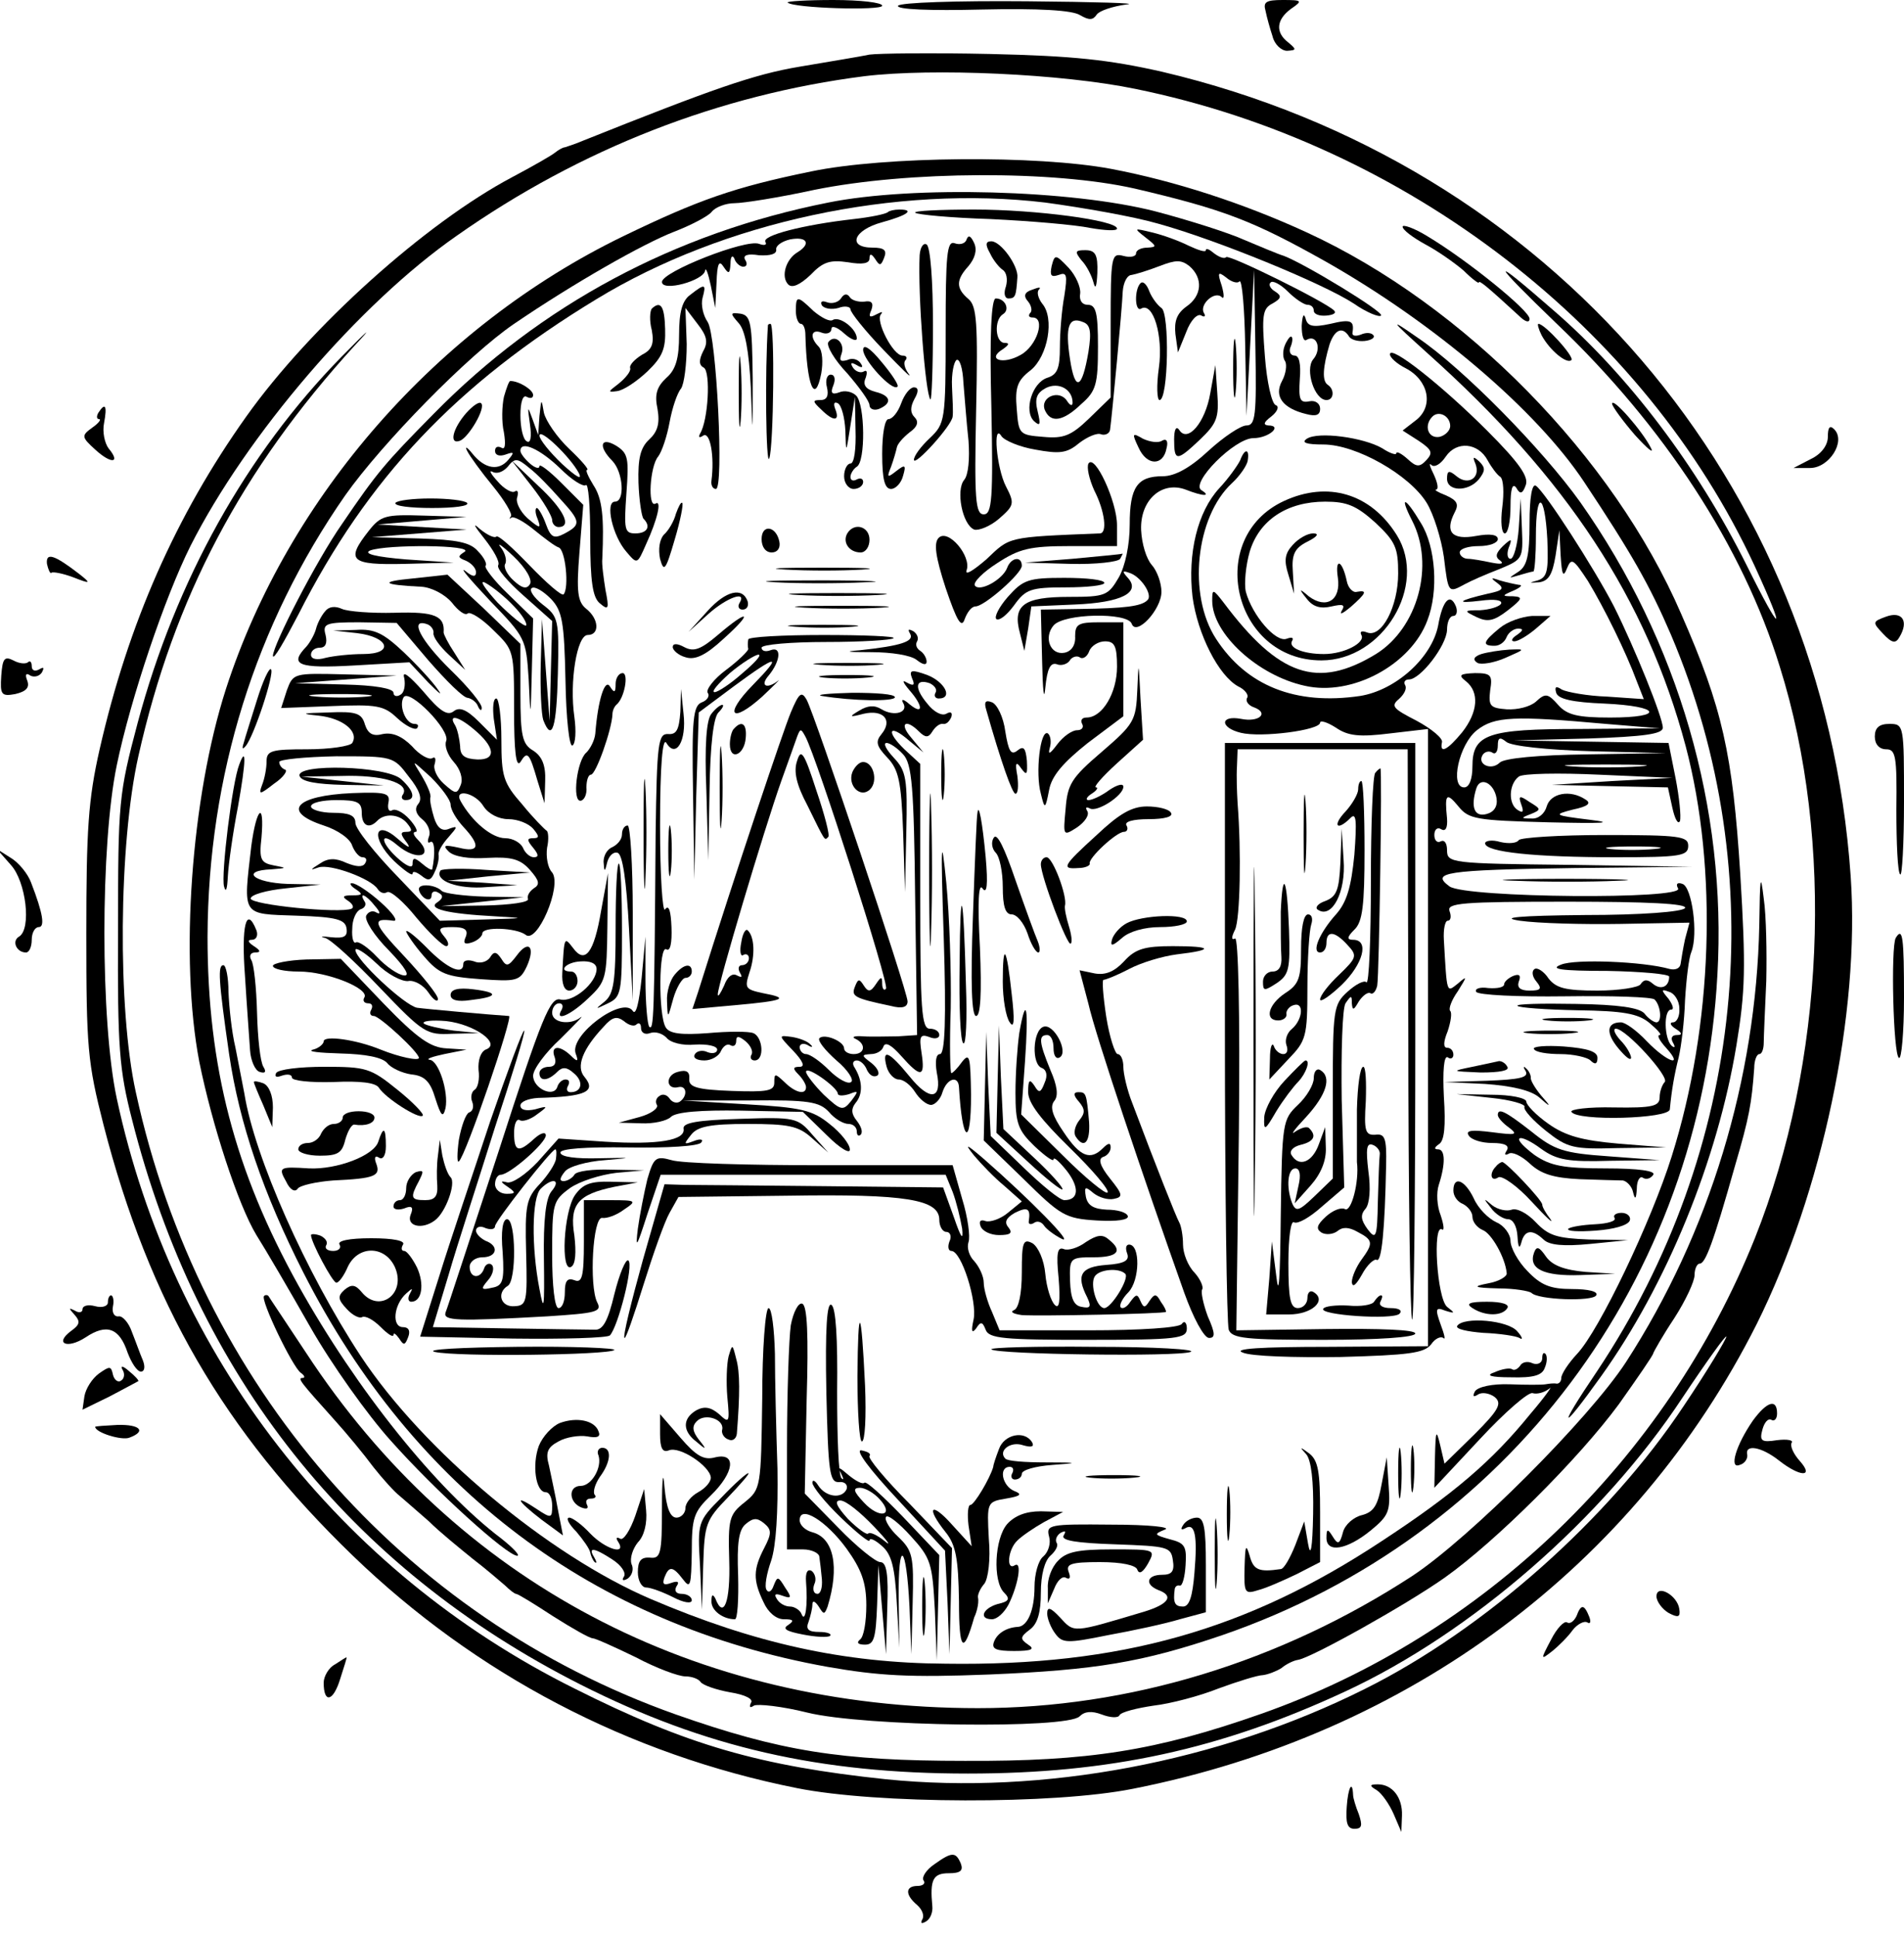 <?xml version="1.0" standalone="no"?>
<!DOCTYPE svg PUBLIC "-//W3C//DTD SVG 20010904//EN"
 "http://www.w3.org/TR/2001/REC-SVG-20010904/DTD/svg10.dtd">
<svg version="1.0" xmlns="http://www.w3.org/2000/svg"
 width="300pt" height="305pt" viewBox="0 0 300 305"
 preserveAspectRatio="xMidYMid meet">
<g transform="translate(0,305) scale(0.1,-0.1)"
fill="#000000" stroke="none">
<path d="M1241 3046 c9 -9 149 -13 149 -5 0 5 -34 9 -77 9 -42 0 -74 -2 -72
-4z"/>
<path d="M1415 3041 c-3 -6 50 -8 132 -6 90 2 143 -1 155 -9 14 -8 20 -8 26 1
4 6 25 13 47 16 22 2 -49 4 -157 5 -112 1 -199 -2 -203 -7z"/>
<path d="M1994 3033 c2 -10 7 -28 11 -40 3 -13 14 -23 23 -23 15 1 15 2 2 13
-21 16 -19 36 4 53 19 13 18 14 -13 14 -26 0 -31 -3 -27 -17z"/>
<path d="M1370 2964 c-14 -3 -63 -11 -110 -19 -72 -12 -137 -35 -340 -116 -14
-6 -27 -10 -30 -11 -3 0 -10 -4 -15 -8 -6 -5 -36 -22 -68 -39 -136 -72 -318
-235 -419 -377 -111 -156 -186 -326 -231 -524 -18 -79 -21 -127 -21 -290 0
-180 2 -203 27 -301 72 -280 190 -483 393 -679 194 -187 434 -313 700 -366
125 -25 404 -26 529 -1 436 86 791 351 983 732 103 207 163 489 148 705 -43
621 -473 1123 -1085 1267 -84 19 -140 25 -271 28 -91 2 -176 1 -190 -1z m419
-54 c427 -87 802 -376 976 -752 51 -111 42 -109 -13 2 -78 156 -187 300 -304
401 -103 90 -100 80 5 -21 169 -161 293 -351 351 -539 87 -276 71 -625 -39
-901 -140 -349 -428 -626 -778 -749 -165 -58 -272 -75 -467 -74 -195 0 -290
15 -455 73 -432 153 -751 520 -851 980 -29 131 -27 391 4 529 56 250 163 452
341 647 31 33 21 25 -21 -18 -150 -153 -261 -352 -321 -576 -30 -113 -31 -124
-31 -327 -1 -186 2 -220 22 -298 102 -403 343 -706 707 -890 196 -99 377 -140
610 -140 223 0 398 38 594 129 199 92 406 272 532 463 38 57 69 100 69 96 0
-4 -30 -54 -67 -109 -118 -178 -314 -352 -503 -446 -230 -115 -507 -167 -754
-142 -199 21 -314 54 -491 143 -370 184 -634 524 -721 929 -26 121 -26 400 0
525 22 106 76 265 116 345 88 174 266 382 420 489 195 137 414 222 642 251
107 13 311 4 427 -20z"/>
<path d="M1278 2780 c-122 -25 -178 -45 -296 -102 -293 -142 -528 -410 -626
-713 -55 -171 -73 -425 -42 -587 20 -99 61 -225 90 -273 14 -22 52 -87 85
-145 33 -58 90 -138 126 -178 71 -80 184 -182 200 -182 5 0 -6 12 -25 27 -102
77 -228 234 -320 399 -100 180 -143 344 -143 549 1 253 75 491 217 695 58 82
194 221 266 270 94 64 203 126 252 145 26 10 53 24 59 31 6 8 23 14 36 14 14
0 71 9 126 21 148 30 377 31 505 2 141 -33 187 -51 301 -115 171 -97 332 -234
407 -347 75 -113 103 -162 137 -241 160 -377 116 -811 -117 -1160 -63 -93 -58
-98 7 -7 103 144 183 339 213 521 14 85 15 122 6 270 -12 189 -28 261 -93 409
-107 248 -342 487 -590 601 -100 46 -208 81 -308 100 -117 22 -358 20 -473 -4z"/>
<path d="M1305 2731 c-242 -48 -453 -161 -622 -333 -76 -77 -89 -92 -144 -173
-40 -57 -109 -191 -109 -208 1 -7 18 23 40 65 109 215 249 363 470 497 200
122 473 180 707 152 59 -8 139 -22 177 -33 91 -25 260 -94 309 -126 20 -14 40
-22 43 -19 6 5 -119 81 -153 94 -10 3 -38 15 -62 25 -24 11 -87 31 -140 45
-132 34 -382 41 -516 14z"/>
<path d="M1399 2716 c-3 -3 -27 -8 -54 -11 -80 -9 -145 -26 -139 -36 3 -5 -2
-6 -10 -3 -21 8 -153 -44 -153 -60 0 -16 66 2 68 18 1 6 5 -5 9 -24 l7 -35 2
40 c1 30 4 36 11 25 8 -12 10 -12 11 5 0 11 3 14 6 8 2 -7 9 -13 14 -13 6 0 7
5 3 11 -4 7 4 10 22 7 18 -1 28 2 27 9 -1 6 9 13 22 16 27 5 33 -7 12 -20 -19
-11 -27 -39 -15 -51 6 -6 18 -1 35 15 20 21 31 24 59 20 23 -4 34 -2 34 6 0 8
3 8 9 -1 7 -11 9 -11 14 2 5 12 0 16 -18 16 -41 0 -30 28 15 40 40 11 52 20
27 20 -8 0 -16 -2 -18 -4z"/>
<path d="M1442 2715 c3 -3 56 -8 119 -10 63 -3 133 -9 157 -14 23 -4 42 -5 42
-1 0 13 -128 30 -225 30 -54 0 -96 -2 -93 -5z"/>
<path d="M2210 2693 c0 -5 16 -17 36 -28 19 -10 46 -29 60 -41 13 -13 24 -21
24 -19 0 5 15 -8 63 -52 10 -10 17 -12 17 -5 0 13 -99 93 -161 130 -21 13 -39
19 -39 15z"/>
<path d="M1805 2676 c18 -14 18 -15 3 -16 -10 0 -18 -4 -18 -9 0 -5 -9 -7 -20
-4 -19 5 -20 0 -20 -109 l0 -114 -34 -33 c-28 -27 -40 -32 -72 -29 -38 3 -39
4 -42 44 -3 34 1 45 22 61 27 22 38 82 18 105 -6 8 -9 18 -5 22 4 4 0 4 -10 0
-13 -4 -15 -10 -7 -19 5 -6 7 -15 3 -18 -3 -4 -2 -7 4 -7 21 0 7 -45 -19 -59
-28 -16 -54 -7 -28 9 10 7 11 10 3 10 -15 0 -17 36 -3 45 12 7 4 25 -11 25 -7
0 -10 -58 -7 -170 3 -146 1 -170 -12 -170 -13 0 -15 23 -12 163 3 139 1 165
-12 176 -20 17 -20 30 0 52 10 12 14 25 9 36 -5 11 -9 14 -12 6 -2 -7 -11 -9
-19 -6 -12 4 -14 -18 -14 -139 0 -141 -1 -145 -25 -168 -14 -13 -25 -28 -25
-34 0 -12 60 54 61 68 1 6 0 27 -1 47 -1 21 3 39 7 42 5 3 10 -13 11 -36 2
-23 5 -64 8 -91 2 -28 0 -54 -7 -62 -13 -16 -3 -70 16 -78 7 -2 25 5 39 17 24
21 25 24 11 51 -15 29 -21 102 -7 79 5 -7 29 -17 53 -21 38 -7 50 -6 69 10 13
10 29 17 35 14 6 -2 13 1 14 7 3 21 19 191 20 218 1 14 7 26 14 26 6 1 26 7
44 14 26 10 34 10 47 0 22 -19 20 -47 -5 -64 -15 -11 -19 -23 -17 -43 l4 -29
13 32 c7 19 18 30 24 26 5 -3 7 -1 4 4 -8 13 17 36 28 25 4 -4 4 4 0 18 -7 21
-6 23 7 13 8 -7 18 -10 21 -6 4 3 8 -43 9 -103 l2 -109 6 115 6 115 2 -122 c2
-108 0 -123 -14 -123 -9 0 -36 -18 -60 -40 -29 -27 -53 -40 -72 -40 -40 0 -52
-17 -52 -76 0 -32 -7 -65 -17 -83 -17 -29 -21 -31 -79 -31 -71 0 -89 -13 -77
-57 l7 -28 6 35 5 35 69 3 c73 3 104 19 83 42 -9 10 -9 12 2 8 18 -5 38 -35
29 -43 -9 -10 -37 -13 -105 -14 l-63 -1 2 -82 c1 -46 3 -64 5 -41 3 30 8 40
18 37 7 -3 16 0 20 5 3 6 11 9 16 6 5 -4 12 1 15 9 3 9 15 16 25 16 15 0 19
-7 19 -40 0 -41 -23 -80 -48 -80 -7 0 -10 -4 -7 -10 3 -5 0 -10 -8 -10 -8 0
-22 -10 -31 -22 -12 -16 -15 -17 -12 -6 3 10 1 20 -3 23 -12 7 -20 -63 -11
-95 6 -25 7 -25 13 6 4 22 22 43 61 74 l56 42 0 74 0 74 -38 0 c-33 0 -38 -3
-38 -22 1 -14 -6 -24 -17 -26 -22 -4 -33 24 -17 43 16 19 116 21 123 3 7 -21
47 22 47 50 0 14 -7 33 -15 42 -9 10 -16 34 -17 55 -2 47 32 78 70 64 28 -11
41 -11 25 -1 -18 11 52 82 82 82 24 0 47 20 23 20 -8 1 -7 5 5 14 10 8 13 16
7 18 -6 2 -14 36 -17 77 -5 64 -4 75 12 83 14 8 15 12 4 19 -7 4 -11 11 -7 14
3 4 16 -3 27 -14 12 -12 26 -21 31 -21 6 0 10 -4 10 -9 0 -6 9 -9 20 -8 11 1
16 4 12 8 -14 14 -166 89 -170 84 -3 -3 -11 0 -19 6 -7 6 -13 9 -13 5 0 -4
-12 0 -27 7 -16 8 -41 17 -58 21 -29 7 -29 7 -10 -8z"/>
<path d="M1449 2648 c-3 -61 9 -219 17 -227 2 -2 4 50 4 117 0 70 -4 123 -10
127 -5 3 -10 -4 -11 -17z"/>
<path d="M1560 2651 c5 -11 15 -23 20 -26 6 -4 8 -15 5 -26 -4 -11 -2 -19 4
-19 11 0 12 4 14 33 2 18 -26 57 -41 57 -9 0 -10 -5 -2 -19z"/>
<path d="M1704 2640 c8 -8 16 -24 19 -35 3 -12 5 -6 6 15 1 29 -3 36 -19 36
-16 0 -17 -2 -6 -16z"/>
<path d="M1657 2631 c-3 -15 -1 -18 11 -14 13 5 14 0 9 -33 -4 -21 -7 -58 -7
-81 0 -33 -4 -43 -20 -48 -24 -8 -37 -52 -21 -68 10 -9 11 -6 6 15 -5 20 -2
29 13 37 20 10 42 -2 42 -23 0 -6 -4 -5 -9 3 -12 18 -42 6 -35 -14 9 -22 29
-19 58 9 23 20 26 31 26 90 0 53 -3 66 -16 66 -9 0 -14 7 -12 18 1 10 -7 28
-18 40 -21 22 -22 22 -27 3z m58 -135 c-10 -59 -21 -64 -29 -12 -8 52 -2 68
20 59 12 -4 14 -15 9 -47z"/>
<path d="M1797 2604 c-10 -10 -9 -46 1 -40 19 11 35 -43 28 -93 -4 -28 -3 -51
1 -51 14 0 16 137 3 145 -6 4 -15 16 -19 26 -4 11 -10 17 -14 13z"/>
<path d="M1088 2586 c-13 -9 -18 -27 -18 -63 0 -37 -5 -55 -20 -68 -15 -14
-19 -26 -14 -49 4 -23 0 -36 -13 -48 -14 -13 -18 -30 -17 -68 1 -28 5 -54 8
-57 12 -12 6 -23 -13 -23 -17 0 -18 6 -14 63 4 55 3 63 -16 75 -25 15 -29 -1
-6 -24 17 -18 20 -64 4 -64 -16 0 -4 -54 18 -79 17 -20 17 -20 31 12 18 39 25
70 15 64 -13 -8 -9 59 4 74 6 8 14 32 18 54 4 22 12 46 18 53 5 7 9 38 9 70
l-2 57 19 -25 c15 -19 17 -29 9 -43 -7 -14 -7 -22 1 -26 11 -7 7 -83 -6 -104
-3 -6 -1 -7 5 -3 11 7 18 -33 13 -71 -1 -7 2 -13 7 -13 13 0 1 242 -13 263 -7
10 -11 27 -8 38 6 22 4 23 -19 5z"/>
<path d="M1325 2580 c-4 -6 -14 -9 -22 -6 -8 3 -11 1 -8 -5 4 -5 15 -7 26 -4
10 4 19 2 19 -2 0 -5 23 -34 52 -64 28 -29 46 -47 40 -38 -7 9 -9 19 -5 22 3
4 1 7 -5 7 -15 0 -43 55 -34 65 4 5 1 4 -7 0 -11 -6 -13 -4 -8 7 4 11 0 15
-11 13 -9 -1 -20 2 -23 7 -4 6 -9 6 -14 -2z"/>
<path d="M1254 2560 c0 -11 4 -20 8 -20 4 0 7 -8 7 -17 2 -80 15 -112 25 -61
3 17 2 36 -4 42 -15 15 -12 29 5 22 8 -3 15 0 15 6 0 6 9 3 20 -7 11 -10 20
-13 20 -8 0 15 -27 36 -38 29 -5 -3 -18 4 -30 14 -26 25 -28 25 -28 0z"/>
<path d="M1027 2564 c-3 -4 -4 -19 0 -34 4 -22 0 -31 -16 -39 -11 -7 -20 -16
-18 -21 1 -5 -7 -15 -18 -24 -17 -13 -18 -14 -3 -12 10 1 31 15 48 31 24 23
29 36 28 67 -1 36 -7 45 -21 32z"/>
<path d="M1164 2541 c10 -11 16 -43 19 -101 3 -81 3 -80 3 14 -1 88 -3 99 -19
102 -17 2 -17 1 -3 -15z"/>
<path d="M2051 2537 c0 -16 3 -26 8 -22 16 9 24 -15 10 -31 -13 -16 2 -64 21
-64 12 0 13 17 2 24 -9 6 -8 27 3 64 8 23 20 28 30 13 3 -6 14 -9 25 -8 10 1
17 5 14 9 -3 4 -11 5 -20 1 -8 -3 -14 -2 -13 3 3 19 -2 22 -35 14 -28 -6 -36
-4 -39 9 -3 9 -5 3 -6 -12z"/>
<path d="M2250 2493 c219 -196 344 -386 406 -618 51 -193 43 -440 -22 -646
-32 -102 -114 -274 -149 -311 -14 -15 -25 -32 -25 -38 0 -5 -3 -9 -7 -9 -5 1
-12 0 -18 -1 -5 -1 -31 -1 -56 0 -28 1 -50 -4 -55 -11 -4 -8 -3 -10 5 -5 6 4
18 2 26 -4 12 -10 7 -20 -32 -59 l-47 -46 -7 30 c-6 25 -7 22 -8 -19 l-1 -49
72 77 c39 42 77 75 83 72 7 -2 18 1 26 7 7 7 -6 -12 -30 -40 -60 -74 -121
-126 -234 -200 -212 -140 -412 -197 -687 -193 -161 1 -301 32 -465 102 -161
69 -358 233 -457 383 -86 131 -167 313 -183 413 -3 15 -9 47 -14 72 -6 25 -10
64 -11 88 0 23 -4 42 -8 42 -9 0 -8 -22 9 -140 16 -109 54 -220 117 -344 174
-342 458 -555 826 -621 80 -14 129 -17 255 -12 167 7 241 19 367 62 450 155
754 559 780 1040 15 262 -61 524 -216 744 -60 84 -185 211 -256 259 -46 32
-45 30 16 -25z"/>
<path d="M1210 2538 c-5 -74 -3 -223 2 -210 7 17 9 212 2 212 -2 0 -4 -1 -4
-2z"/>
<path d="M1943 2470 c0 -41 2 -58 4 -37 2 20 2 54 0 75 -2 20 -4 3 -4 -38z"/>
<path d="M2429 2522 c13 -24 40 -46 47 -39 5 5 -42 57 -52 57 -2 0 0 -8 5 -18z"/>
<path d="M1164 2435 c0 -49 1 -71 3 -48 2 23 2 64 0 90 -2 26 -3 8 -3 -42z"/>
<path d="M1305 2511 c-3 -6 10 -28 30 -49 19 -22 35 -44 35 -50 0 -6 7 -9 15
-6 21 9 19 21 -6 27 -15 4 -20 11 -15 22 3 9 2 13 -3 10 -5 -3 -13 0 -17 6 -5
8 -3 9 6 4 8 -5 11 -4 6 3 -4 6 -13 9 -21 5 -11 -3 -13 -1 -9 10 6 17 -11 32
-21 18z"/>
<path d="M2024 2505 c-3 -8 -3 -19 1 -24 3 -6 1 -20 -5 -31 -13 -24 1 -43 38
-52 15 -4 22 -2 22 8 0 9 -8 14 -17 12 -15 -3 -17 3 -15 35 2 24 -1 37 -8 37
-7 0 -10 7 -6 15 3 8 3 15 0 15 -2 0 -7 -7 -10 -15z"/>
<path d="M1360 2499 c0 -16 46 -66 54 -58 3 2 -9 20 -25 39 -18 22 -29 29 -29
19z"/>
<path d="M2190 2492 c0 -5 11 -15 25 -22 36 -19 44 -59 17 -81 l-22 -17 25
-16 c21 -14 23 -19 13 -30 -11 -12 -16 -12 -30 1 -10 9 -18 13 -18 9 0 -3 -10
0 -22 8 -29 17 -101 27 -119 15 -9 -6 -1 -9 26 -9 52 0 136 -48 163 -92 11
-18 23 -57 27 -85 7 -58 7 -57 33 -43 9 5 34 16 55 24 36 15 37 16 35 63 l-2
48 -3 -47 c-2 -27 -8 -48 -13 -48 -5 0 -6 8 -3 17 6 15 5 16 -9 3 -11 -11 -13
-17 -4 -23 6 -5 1 -6 -14 -3 -14 3 -31 6 -37 6 -7 0 -13 5 -13 10 0 6 14 10
30 10 17 0 30 5 30 11 0 7 -12 9 -34 5 -38 -7 -50 6 -34 37 7 13 4 19 -14 27
-13 5 -19 9 -15 9 4 1 2 11 -4 24 -6 12 -8 19 -4 15 5 -5 15 1 23 13 17 25 51
22 66 -6 6 -11 15 -23 20 -26 5 -4 6 -25 3 -48 -3 -23 -1 -41 4 -41 5 0 9 19
9 43 0 27 3 37 9 29 6 -11 10 -10 15 4 5 13 -10 35 -61 86 -70 70 -153 136
-153 120z m95 -113 c0 -7 -8 -15 -17 -17 -18 -3 -25 18 -11 32 10 10 28 1 28
-15z"/>
<path d="M1907 2431 c-8 -47 -36 -79 -49 -58 -5 7 -8 0 -8 -15 0 -35 4 -35 41
0 26 25 30 34 27 73 l-3 44 -8 -44z"/>
<path d="M1303 2440 c3 -13 0 -20 -10 -20 -13 0 -13 -2 1 -15 19 -19 30 -19
22 1 -3 8 -2 12 4 9 6 -3 11 -23 12 -43 1 -37 1 -37 8 8 l7 45 1 -52 c1 -30
-2 -53 -8 -53 -5 0 -10 -9 -10 -20 0 -11 7 -20 15 -20 8 0 15 5 15 11 0 5 -4
7 -10 4 -5 -3 -10 -2 -10 4 0 5 5 13 10 16 14 8 13 98 -1 112 -6 6 -18 9 -27
5 -11 -4 -14 -1 -9 11 4 10 2 17 -4 17 -6 0 -9 -9 -6 -20z"/>
<path d="M794 2425 c-3 -14 -4 -39 0 -56 3 -19 2 -28 -4 -24 -6 3 -10 1 -10
-5 0 -7 7 -9 16 -6 14 5 15 4 5 -8 -15 -18 -37 -15 -57 10 -8 10 -12 12 -8 4
4 -8 22 -33 41 -56 18 -22 31 -44 28 -47 -3 -4 -2 -5 1 -2 4 2 19 -6 35 -19
16 -13 33 -26 39 -28 11 -3 17 -64 8 -74 -3 -3 -27 18 -54 46 -26 27 -49 48
-52 45 -3 -3 -15 3 -26 12 -12 11 -9 5 7 -15 15 -19 25 -37 22 -42 -3 -5 15
-26 40 -48 l45 -40 -2 -78 -2 -79 -6 80 -6 80 -2 -72 c-1 -39 1 -78 4 -87 14
-36 21 -11 23 73 2 85 1 90 -24 109 -14 11 -22 23 -17 26 5 3 18 -5 30 -17 18
-19 21 -36 23 -129 1 -59 6 -105 11 -102 5 3 6 23 3 45 -8 55 4 129 21 129 19
0 18 25 -2 41 -14 11 -16 27 -11 89 l6 75 -35 35 c-19 19 -34 30 -34 26 0 -5
-7 -3 -15 4 -8 7 -15 16 -15 20 0 17 31 3 63 -28 18 -18 36 -29 40 -26 4 4 7
-33 7 -83 0 -69 4 -94 15 -103 14 -12 15 -9 9 21 -3 19 -6 41 -5 49 3 66 0 95
-14 116 -8 13 -13 24 -10 24 4 0 -9 15 -28 33 -19 18 -37 44 -40 57 -4 23 -4
23 -7 -5 l-2 -30 -9 25 c-8 22 -8 21 -4 -8 3 -20 1 -31 -5 -27 -6 3 -10 22
-10 41 0 21 4 33 10 29 6 -3 10 -2 10 3 0 8 -22 22 -36 22 -2 0 -6 -11 -10
-25z m118 -120 c6 -12 -4 -6 -26 14 -20 19 -36 39 -36 45 0 13 49 -34 62 -59z
m-30 -40 c33 -36 34 -41 8 -55 -17 -9 -22 -7 -30 15 -5 14 -12 25 -14 25 -3 0
-3 -8 1 -17 6 -16 4 -16 -16 1 -12 11 -19 26 -16 33 2 8 1 12 -4 9 -4 -3 -17
4 -27 16 -11 12 -14 18 -8 15 7 -4 17 0 24 8 11 14 15 14 34 -2 12 -9 33 -31
48 -48z m-47 -135 c-5 -8 -12 -7 -26 6 -10 9 -16 21 -13 26 3 5 0 17 -7 26 -7
9 2 3 20 -14 20 -19 30 -37 26 -44z"/>
<path d="M838 2284 c18 -23 32 -47 32 -53 0 -6 5 -11 10 -11 22 0 8 28 -32 65
l-42 40 32 -41z"/>
<path d="M1420 2415 c-5 -14 -14 -25 -20 -25 -6 0 -10 -24 -10 -55 0 -40 4
-55 14 -55 7 0 16 9 19 21 5 17 3 18 -11 7 -14 -11 -15 -10 -8 7 4 11 8 25 9
30 1 6 10 16 20 24 13 9 15 17 8 24 -7 7 -7 16 0 29 7 12 6 18 -1 18 -6 0 -15
-11 -20 -25z"/>
<path d="M735 2400 c-22 -25 -28 -51 -10 -44 14 6 41 52 33 59 -3 3 -13 -4
-23 -15z"/>
<path d="M2540 2414 c1 -5 17 -27 36 -49 20 -22 31 -31 25 -20 -13 26 -61 81
-61 69z"/>
<path d="M1794 2345 c13 -29 39 -29 44 -1 3 11 0 16 -7 12 -6 -4 -19 -2 -30 3
-17 10 -18 9 -7 -14z"/>
<path d="M1954 2325 c-4 -8 -18 -28 -33 -44 -34 -37 -50 -102 -42 -171 8 -59
41 -124 72 -141 11 -5 17 -14 14 -18 -3 -5 2 -12 11 -15 24 -9 8 -24 -21 -18
-33 6 -33 -14 0 -22 32 -8 125 4 125 16 0 4 11 1 25 -8 19 -13 37 -15 85 -9
l60 7 0 -486 0 -486 -157 -1 c-107 0 -151 -3 -135 -9 13 -6 82 -8 154 -7 108
3 132 6 143 20 6 9 15 13 19 10 4 -4 2 5 -4 21 -9 25 -8 28 7 22 16 -5 16 -4
3 6 -16 14 -23 131 -8 122 4 -3 3 7 -2 22 -6 15 -7 36 -3 48 11 34 10 56 -1
56 -7 0 -6 3 1 8 9 5 11 29 8 75 -2 40 0 65 6 62 5 -4 9 -1 9 4 0 6 -4 11 -10
11 -6 0 -6 9 1 26 5 15 7 29 4 32 -3 3 2 17 12 31 15 24 15 25 0 12 -18 -14
-17 -18 -22 69 -1 17 2 30 6 30 5 0 6 7 3 15 -5 13 19 15 186 15 125 0 189 -3
185 -10 -4 -6 -69 -11 -158 -11 -104 -1 -136 -4 -102 -9 28 -4 99 -6 158 -5
l109 2 -7 -26 c-3 -14 -6 -32 -7 -39 -1 -7 -8 -10 -17 -8 -42 12 -149 16 -171
7 -19 -7 -2 -10 73 -10 53 -1 97 -5 97 -9 0 -16 -13 -22 -26 -11 -8 7 -14 7
-19 -1 -3 -5 -34 -10 -68 -10 -51 0 -65 4 -77 19 -7 11 -18 18 -22 15 -5 -3
-4 -12 3 -20 9 -11 7 -14 -11 -14 -15 0 -20 5 -17 14 4 10 1 13 -9 9 -7 -3
-14 -9 -14 -13 0 -5 -11 -7 -25 -6 -13 2 -22 -1 -19 -6 3 -5 66 -8 140 -7 74
1 137 -1 141 -5 10 -10 12 -36 3 -36 -4 0 -13 6 -19 14 -8 9 -40 14 -108 15
-54 1 -95 0 -92 -3 2 -3 45 -6 95 -7 71 -1 95 -5 113 -20 13 -11 20 -19 16
-19 -5 0 0 -9 10 -20 29 -32 2 -23 -30 10 -16 17 -34 30 -41 30 -23 0 -24 -17
-4 -41 11 -13 19 -20 20 -15 0 5 -7 18 -17 28 -9 10 -12 18 -7 18 16 0 85 -76
77 -84 -4 -4 -8 -15 -8 -24 0 -14 -11 -17 -72 -16 -40 1 -70 -3 -67 -7 9 -15
154 -11 155 4 3 31 7 54 14 82 4 17 9 57 10 90 2 33 6 67 10 76 11 28 1 102
-14 107 -8 3 -11 0 -7 -7 12 -18 -334 -15 -360 3 -30 22 -9 26 196 29 l185 2
-192 3 c-187 2 -193 3 -193 23 0 11 -4 17 -10 14 -5 -3 -10 1 -10 10 0 9 5 13
11 9 7 -4 10 3 9 17 -4 39 -1 42 18 19 16 -20 28 -22 142 -25 86 -2 106 -1 65
4 -57 7 -58 8 -27 16 24 5 30 10 20 16 -24 16 -55 10 -61 -11 -3 -11 -13 -20
-24 -19 -17 0 -17 1 -1 7 17 7 16 8 -2 19 -16 11 -18 10 -13 -4 4 -11 3 -14
-5 -9 -16 9 -15 41 1 53 6 5 64 6 127 3 l115 -5 -95 -5 -95 -6 91 -2 92 -2 7
-32 c4 -18 9 -27 12 -21 2 7 -1 37 -7 68 l-11 55 -122 2 -122 2 118 3 c87 3
117 7 117 17 0 16 -44 125 -77 191 -31 60 -109 181 -123 190 -6 4 -10 -18 -10
-59 0 -51 -4 -67 -17 -76 -17 -11 -17 -11 0 -6 10 3 21 6 23 6 2 0 4 25 4 55
0 74 14 70 18 -4 2 -50 0 -60 -15 -65 -15 -4 -14 -4 2 -3 15 2 21 12 26 42 l6
40 2 -40 c2 -31 4 -35 10 -20 7 17 10 15 33 -20 26 -43 60 -112 77 -158 l11
-28 -58 4 c-31 1 -63 7 -71 11 -9 6 -12 5 -9 -5 3 -10 26 -15 76 -17 89 -4 96
-22 9 -22 -51 0 -68 4 -82 20 -16 18 -20 19 -35 5 -9 -8 -29 -13 -46 -12 -26
2 -29 5 -26 30 4 24 1 27 -24 27 -24 -1 -27 -3 -14 -13 21 -17 19 -48 -6 -80
-23 -28 -36 -35 -32 -16 2 6 -16 21 -40 34 -37 19 -41 23 -28 34 9 8 13 17 10
22 -3 5 0 9 6 9 18 0 59 53 60 78 0 12 4 22 10 22 5 0 7 7 4 15 -9 22 -21 10
-28 -30 -10 -51 -67 -102 -123 -111 -102 -15 -179 16 -227 90 -45 69 -32 192
25 245 12 11 24 28 25 36 3 19 -5 19 -12 0z m576 -415 l85 -7 -126 -1 c-145 0
-169 -8 -169 -59 0 -20 -5 -33 -13 -33 -23 0 -8 68 20 90 28 22 59 23 203 10z
m-24 -43 l119 -3 -125 -2 c-76 -1 -130 -6 -137 -13 -13 -13 -36 -3 -27 12 3 5
10 7 15 4 5 -4 9 1 9 11 0 12 3 14 13 6 7 -7 66 -13 133 -15z m77 -24 c-29 -2
-77 -2 -105 0 -29 2 -6 3 52 3 58 0 81 -1 53 -3z m-225 -50 c2 -13 -4 -22 -16
-25 -19 -5 -25 11 -16 40 6 20 28 9 32 -15z m288 -331 c1 -12 -4 -22 -10 -22
-6 0 -4 -5 4 -10 11 -7 11 -10 2 -10 -8 0 -10 -5 -6 -12 4 -7 3 -9 -2 -5 -12
11 -13 57 -1 57 5 0 3 7 -4 17 -12 14 -12 16 1 11 8 -2 16 -14 16 -26z"/>
<path d="M1715 2320 c-3 -6 1 -24 9 -42 17 -33 21 -68 9 -68 -148 -6 -141 -5
-179 -41 -21 -18 -34 -26 -31 -17 8 22 -29 66 -44 51 -8 -8 -5 -30 11 -79 18
-53 25 -64 30 -49 4 11 11 20 17 20 14 0 73 52 73 64 0 16 -17 13 -23 -3 -7
-19 -44 -39 -51 -28 -3 5 13 21 35 35 35 23 52 27 115 27 l74 0 0 33 c0 37
-35 113 -45 97z"/>
<path d="M2325 2319 c8 -22 -12 -34 -30 -19 -12 10 -15 9 -15 -4 0 -20 33 -21
50 -1 10 13 11 18 1 28 -10 9 -11 8 -6 -4z"/>
<path d="M2023 2261 c-125 -58 -80 -251 59 -251 97 0 168 118 119 197 -41 66
-109 86 -178 54z m144 -34 c32 -30 36 -40 36 -80 0 -52 -26 -102 -49 -93 -8 3
-12 2 -9 -4 7 -12 -27 -30 -59 -30 -33 0 -57 10 -50 21 3 5 -1 6 -9 3 -17 -6
-54 37 -64 74 -3 13 0 42 6 63 15 50 59 79 119 79 34 0 49 -6 79 -33z"/>
<path d="M2037 2192 c-13 -14 -14 -25 -7 -47 l9 -30 -2 35 c-2 27 3 37 23 47
16 8 19 13 9 13 -9 0 -23 -8 -32 -18z"/>
<path d="M2108 2140 c5 -35 -18 -50 -46 -29 -15 13 -16 12 -3 -4 10 -13 22
-16 39 -12 18 4 22 3 16 -7 -4 -7 2 -4 14 6 25 22 27 27 10 24 -6 -2 -14 6
-16 17 -7 33 -19 38 -14 5z"/>
<path d="M623 2258 c-2 -5 24 -8 58 -8 34 0 59 3 55 8 -4 4 -30 7 -58 7 -27 0
-52 -3 -55 -7z"/>
<path d="M1065 2241 c-3 -12 -12 -27 -19 -33 -7 -8 -9 -23 -6 -38 6 -22 9 -18
23 30 9 30 14 56 12 58 -2 2 -6 -6 -10 -17z"/>
<path d="M2225 2230 c36 -70 9 -169 -57 -210 -92 -56 -153 -35 -240 81 -17 22
-18 22 -18 3 0 -52 72 -118 146 -134 74 -17 167 33 193 103 18 46 13 116 -10
153 -25 42 -35 45 -14 4z"/>
<path d="M581 2214 c-37 -47 -29 -54 57 -52 l77 2 -75 5 c-48 4 -68 9 -57 14
26 10 165 9 149 -2 -11 -7 -11 -9 2 -14 9 -4 16 -12 16 -18 0 -8 -5 -8 -17 2
-10 7 8 -14 39 -47 56 -58 57 -60 61 -124 3 -65 3 -64 5 15 l2 81 -40 39 c-22
21 -37 41 -35 44 3 2 -2 13 -12 23 -12 14 -33 18 -92 20 l-76 2 75 6 75 6 -70
4 -70 4 70 6 70 6 -67 2 c-61 2 -68 0 -87 -24z m228 -118 c14 -14 22 -28 20
-31 -3 -2 -23 14 -45 36 -21 23 -30 37 -19 31 11 -6 31 -22 44 -36z"/>
<path d="M1200 2201 c0 -12 6 -21 16 -21 9 0 14 7 12 17 -5 25 -28 28 -28 4z"/>
<path d="M1335 2210 c-8 -14 3 -30 21 -30 8 0 14 9 14 20 0 21 -24 28 -35 10z"/>
<path d="M1690 2170 l-75 -6 72 -2 c39 -1 75 3 78 8 3 6 5 9 3 8 -2 -1 -37 -4
-78 -8z"/>
<path d="M1238 2153 c34 -2 88 -2 120 0 31 2 3 3 -63 3 -66 0 -92 -1 -57 -3z"/>
<path d="M650 2139 c-53 -5 -48 -10 14 -13 16 -1 37 -12 48 -25 10 -13 21 -21
25 -17 4 3 22 -8 40 -26 33 -32 33 -32 33 -127 0 -63 3 -91 10 -81 11 18 14
15 27 -30 l11 -35 1 35 c1 25 -5 39 -19 48 -17 10 -20 23 -20 90 l0 78 -57 55
-58 54 -55 -6z"/>
<path d="M1222 2133 c37 -2 100 -2 140 0 40 1 10 3 -67 3 -77 0 -110 -1 -73
-3z"/>
<path d="M1588 2110 c-14 -16 -22 -32 -18 -35 5 -3 17 7 28 22 18 25 26 28 81
28 34 0 61 3 61 7 0 5 -28 8 -63 8 -57 0 -65 -3 -89 -30z"/>
<path d="M2359 2132 c12 -9 9 -12 -15 -17 -47 -11 -52 -16 -11 -11 22 3 35 1
32 -5 -4 -5 -18 -9 -33 -10 -26 0 -26 -1 -5 -11 17 -8 27 -6 49 11 23 18 24
21 8 22 -18 0 -18 1 1 9 11 5 15 9 8 9 -6 1 -20 4 -30 7 -14 5 -15 4 -4 -4z"/>
<path d="M1115 2088 l-30 -33 31 28 c29 26 62 38 49 17 -3 -5 -1 -10 5 -10 7
0 10 6 8 13 -8 23 -34 17 -63 -15z"/>
<path d="M1258 2113 c34 -2 90 -2 125 0 34 2 6 3 -63 3 -69 0 -97 -1 -62 -3z"/>
<path d="M512 2087 c-6 -7 -12 -19 -14 -27 -2 -8 -9 -21 -15 -28 -28 -29 -14
-35 75 -30 l87 5 30 -32 c17 -17 23 -22 15 -11 -8 12 -32 38 -54 59 -32 30
-46 37 -75 35 l-36 -1 37 -4 c51 -6 60 -33 10 -33 -20 0 -47 -3 -59 -6 -14 -4
-23 -2 -23 5 0 6 6 11 14 11 9 0 12 7 9 20 -5 18 0 20 53 20 l59 -1 50 -59
c28 -32 55 -59 62 -59 6 -1 14 -7 16 -13 3 -7 6 -8 6 -3 1 6 -21 33 -49 60
-47 46 -66 82 -37 72 6 -2 11 -9 10 -14 -1 -6 10 -21 24 -34 l26 -24 -17 27
c-10 15 -17 29 -17 32 2 26 -14 33 -77 31 -37 -1 -74 2 -83 6 -11 5 -21 4 -27
-4z"/>
<path d="M1268 2093 c34 -2 88 -2 120 0 31 2 3 3 -63 3 -66 0 -92 -1 -57 -3z"/>
<path d="M1131 2050 c-27 -23 -38 -27 -53 -19 -11 6 -18 6 -18 0 0 -5 9 -13
20 -16 15 -5 32 3 60 29 48 43 40 48 -9 6z"/>
<path d="M2363 2061 c-27 -22 -28 -28 -8 -28 8 0 16 6 19 14 3 7 11 13 18 13
9 0 8 -3 -2 -10 -8 -5 -10 -10 -4 -10 6 0 21 9 34 20 l23 20 -29 0 c-16 -1
-39 -9 -51 -19z"/>
<path d="M1253 2063 c26 -2 67 -2 90 0 23 2 2 3 -48 3 -49 0 -68 -1 -42 -3z"/>
<path d="M1434 2052 c7 -12 -14 -19 -79 -26 -26 -2 -21 -3 17 -3 33 0 63 -5
72 -12 10 -8 16 -9 16 -3 0 6 -5 14 -10 17 -6 4 -8 10 -5 15 3 5 0 12 -6 16
-8 4 -9 3 -5 -4z"/>
<path d="M1179 2043 c-1 -5 -1 -11 0 -15 0 -3 -15 -18 -35 -33 -19 -14 -32
-31 -29 -36 4 -5 -1 -12 -9 -15 -14 -5 -16 -27 -14 -143 l2 -136 3 131 4 132
55 41 c69 51 79 52 30 2 -46 -47 -34 -62 15 -18 19 18 30 29 25 25 -18 -14
-29 -8 -15 8 19 23 21 47 3 40 -8 -3 -14 -1 -14 4 0 5 46 9 102 9 55 0 103 3
106 6 3 3 -47 5 -111 5 -64 0 -118 -3 -118 -7z m-9 -53 c-19 -17 -39 -30 -44
-30 -6 0 5 13 24 30 19 16 40 29 45 29 6 0 -6 -13 -25 -29z"/>
<path d="M2334 2020 c-12 -4 -14 -9 -6 -14 6 -3 26 0 44 8 32 14 32 14 6 13
-15 -1 -34 -4 -44 -7z"/>
<path d="M1293 2003 c26 -2 67 -2 90 0 23 2 2 3 -48 3 -49 0 -68 -1 -42 -3z"/>
<path d="M1792 1964 c-2 -49 -5 -54 -56 -98 -48 -41 -54 -51 -57 -90 -4 -43
-4 -43 18 -29 13 9 20 20 16 26 -3 5 -2 7 4 4 11 -7 53 20 53 34 0 6 -10 3
-22 -5 -12 -9 -27 -16 -33 -16 -5 0 -3 5 5 10 8 5 11 10 7 10 -5 0 10 17 33
38 l41 37 -4 65 c-3 60 -3 61 -5 14z"/>
<path d="M405 1948 c-9 -29 -19 -60 -21 -68 -3 -9 -2 -11 3 -5 13 15 46 115
40 121 -3 3 -13 -19 -22 -48z"/>
<path d="M637 1982 c2 -11 0 -23 -6 -26 -6 -4 -11 -2 -11 3 0 7 -31 12 -77 13
l-78 2 80 6 80 6 -82 2 c-80 2 -81 2 -91 -25 l-9 -28 79 3 c72 3 83 1 104 -19
13 -12 27 -19 31 -16 3 4 2 7 -4 7 -14 0 -25 29 -17 42 9 14 74 -52 67 -69 -3
-7 2 -22 12 -33 10 -11 15 -26 11 -36 -6 -15 -8 -15 -27 2 -11 10 -17 24 -14
31 2 8 1 12 -4 9 -5 -3 -20 5 -32 19 -16 16 -31 22 -46 19 -15 -4 -23 0 -28
15 -5 18 -14 21 -58 19 -42 -1 -45 -2 -15 -5 38 -4 64 -25 53 -43 -3 -5 -35
-10 -71 -10 -56 0 -64 -2 -64 -19 0 -11 -3 -27 -7 -37 -6 -16 -4 -16 19 2 15
10 22 21 17 22 -5 2 -9 7 -9 12 0 4 40 8 90 9 89 0 90 0 114 -32 17 -21 22
-35 15 -43 -6 -7 -4 -16 6 -24 9 -7 14 -19 11 -27 -3 -8 -2 -12 2 -9 7 4 8
-19 3 -43 -1 -2 -8 2 -16 9 -12 10 -15 10 -15 -1 0 -7 -10 -3 -25 11 -27 25
-26 42 1 19 31 -26 59 -18 32 9 -7 7 -8 12 -3 12 4 0 0 9 -10 20 -10 11 -22
17 -27 14 -5 -3 -8 2 -6 12 3 15 -4 17 -57 15 -90 -4 -112 -29 -45 -51 22 -7
42 -21 45 -32 4 -10 11 -18 16 -18 6 0 8 -4 4 -10 -4 -6 -14 -5 -29 1 -17 8
-29 8 -42 -1 -16 -10 -16 -11 -2 -6 19 6 83 -18 93 -34 4 -6 10 -8 15 -5 5 3
26 -15 46 -40 21 -25 42 -45 47 -45 5 0 4 7 -3 15 -11 13 -8 15 13 15 19 0 25
-4 21 -15 -5 -11 -2 -13 10 -9 9 3 16 10 16 14 0 11 53 9 68 -2 18 -16 58 77
42 98 -7 7 -10 25 -8 39 3 13 2 26 -1 27 -3 2 -21 20 -38 41 -30 34 -33 44
-33 102 0 36 -4 65 -8 65 -5 0 -6 -15 -4 -32 l5 -33 -28 28 c-20 20 -31 24
-40 17 -10 -8 -22 0 -48 31 -23 26 -34 34 -30 21z m-59 -29 c-21 -2 -57 -2
-80 0 -24 2 -7 4 37 4 44 0 63 -2 43 -4z m168 -51 c34 -28 37 -49 6 -48 -20 1
-27 6 -27 21 -1 11 -4 26 -8 33 -11 17 4 15 29 -6z m-36 -119 c0 -8 9 -23 20
-35 28 -30 25 -41 -7 -33 -23 5 -26 4 -16 -6 8 -8 32 -12 61 -10 38 2 52 -2
67 -19 15 -17 16 -23 6 -29 -7 -5 -11 -12 -9 -17 1 -5 -28 -9 -67 -10 l-70 -1
65 7 65 7 -61 1 c-33 1 -64 5 -68 9 -10 10 -36 12 -36 3 0 -5 5 -12 10 -15 6
-3 10 -1 10 5 0 6 5 8 11 4 8 -4 7 -9 -2 -15 -16 -10 15 -18 91 -22 50 -3 49
-3 -16 -5 l-71 -2 -66 69 c-37 38 -67 76 -67 85 0 12 -10 16 -35 16 -19 0 -35
5 -35 10 0 6 18 10 40 10 33 0 40 -3 40 -20 0 -20 11 -26 24 -13 12 13 35 11
47 -3 9 -11 9 -14 -1 -14 -10 0 -9 -4 1 -17 7 -10 2 -8 -13 5 -38 34 -45 3 -7
-34 16 -15 29 -24 29 -20 0 5 6 3 14 -3 11 -9 15 -8 21 6 5 10 7 22 6 27 -1 5
6 17 16 28 14 16 15 18 1 13 -11 -5 -19 1 -24 17 -4 13 -7 27 -6 32 2 4 -5 20
-14 35 -16 26 -16 25 15 -3 17 -17 31 -36 31 -43z m52 -3 c8 -12 24 -20 39
-20 15 0 32 -7 39 -15 10 -12 10 -15 0 -15 -10 0 -10 -3 0 -15 9 -11 9 -15 1
-15 -6 0 -14 7 -17 15 -4 8 -16 15 -28 15 -21 0 -52 26 -70 58 -12 21 23 14
36 -8z"/>
<path d="M694 1679 c-10 -16 28 -30 73 -26 l48 3 -55 4 -55 3 65 7 65 6 -68 4
c-38 3 -71 2 -73 -1z"/>
<path d="M1437 1982 c5 -11 3 -13 -8 -7 -8 5 -7 1 4 -12 22 -25 22 -40 0 -22
-9 8 -14 9 -10 2 9 -15 -14 -22 -34 -10 -11 7 -22 6 -35 -2 -17 -10 -16 -11 7
-5 31 7 46 -10 28 -32 -10 -12 -8 -19 9 -37 18 -19 22 -37 25 -117 l3 -95 2
94 c2 85 0 97 -20 118 -12 13 -17 23 -11 23 5 0 17 -8 26 -18 14 -15 17 -51
19 -230 l3 -212 -30 -2 c-16 0 -41 -1 -55 0 -14 1 -19 -1 -12 -4 17 -8 15 -24
-3 -24 -8 0 -15 4 -15 9 0 11 -31 24 -39 16 -3 -4 9 -19 27 -35 18 -15 28 -31
23 -34 -5 -4 -21 5 -35 19 -14 14 -30 25 -36 25 -5 0 -10 5 -10 11 0 5 6 7 13
3 6 -4 9 -3 4 1 -4 5 -17 10 -29 12 -22 3 -22 3 2 -22 15 -16 19 -25 10 -25
-11 0 -11 -3 -2 -12 7 -7 12 -16 12 -20 0 -13 -17 -9 -34 8 -15 14 -16 14 -16
-1 0 -13 -11 -15 -67 -13 -55 2 -68 6 -67 19 1 11 -4 15 -18 11 -20 -5 -19
-29 1 -24 13 3 15 -14 2 -23 -5 -3 -12 -1 -16 5 -4 6 -11 8 -16 4 -5 -3 -7 -9
-4 -14 3 -5 -9 -14 -27 -19 l-33 -9 35 -1 c20 -1 41 4 47 10 8 8 48 11 110 10
l98 -2 38 -37 c21 -21 37 -30 36 -22 0 8 -14 26 -32 40 -27 22 -45 26 -132 31
l-100 6 107 0 c92 1 109 -2 124 -18 9 -11 23 -19 31 -19 7 0 13 -5 13 -12 0
-6 3 -8 6 -5 4 4 1 13 -6 22 -9 11 -9 19 -2 28 12 14 11 35 -1 55 -5 7 -3 12
3 12 6 0 13 -7 16 -15 4 -8 10 -12 16 -9 5 3 1 12 -9 20 -16 12 -16 13 -1 14
9 0 18 5 20 12 3 8 13 2 28 -15 31 -35 38 -34 32 5 -4 26 -2 30 12 25 9 -4 16
-2 16 3 0 6 -7 10 -15 10 -13 0 -15 30 -15 208 l0 209 -25 23 c-30 29 -24 41
7 14 l23 -19 -19 23 c-20 23 -9 31 12 10 10 -10 15 -10 21 0 5 8 12 13 17 12
5 -1 10 4 13 11 2 7 -1 9 -8 5 -7 -4 -20 3 -30 16 -21 25 -19 40 4 32 8 -4 12
-10 9 -15 -3 -5 0 -9 5 -9 23 0 10 26 -18 37 -25 9 -29 8 -24 -5z m-117 -654
c0 -4 8 -4 18 -1 15 6 15 5 3 -11 -13 -16 -16 -15 -43 10 -15 15 -28 32 -28
36 0 11 49 -24 50 -34z"/>
<path d="M970 1973 c0 -14 -2 -15 -9 -4 -8 13 -19 -22 -23 -74 -1 -11 -8 -24
-14 -30 -15 -12 -23 -78 -9 -76 6 1 10 11 9 21 0 11 3 20 7 20 8 0 33 71 34
95 0 6 3 12 6 15 13 10 20 50 10 50 -6 0 -11 -8 -11 -17z"/>
<path d="M1297 1983 c18 -2 50 -2 70 0 21 2 7 4 -32 4 -38 0 -55 -2 -38 -4z"/>
<path d="M1072 1929 c-2 -28 -6 -36 -19 -35 -16 1 -18 -13 -20 -159 -2 -290
-3 -308 -10 -302 -3 4 -6 37 -6 75 l0 67 -6 -65 c-4 -39 -9 -60 -14 -52 -16
24 -100 -38 -90 -67 5 -13 3 -14 -8 -3 -18 17 -32 15 -25 -3 3 -9 0 -15 -9
-15 -8 0 -15 -4 -15 -10 0 -13 13 -13 28 2 8 8 15 8 26 -2 16 -13 13 -30 -5
-30 -6 0 -7 5 -4 10 3 6 2 10 -4 10 -5 0 -11 -5 -13 -12 -6 -17 -38 -2 -38 18
0 10 19 36 43 58 23 23 38 38 32 34 -16 -13 -45 -9 -45 7 0 8 5 15 11 15 5 0
7 -4 4 -10 -12 -20 14 -9 42 18 28 26 29 32 30 112 l1 85 -11 -60 c-11 -65
-25 -84 -44 -58 -14 18 -14 19 -17 -39 -1 -17 3 -28 11 -28 7 0 13 7 13 15 0
8 -4 15 -10 15 -22 0 -8 15 15 16 15 1 25 -3 25 -12 0 -22 -37 -53 -57 -48
-16 4 -29 -27 -97 -238 -44 -134 -81 -248 -84 -255 -4 -13 17 -14 160 -6 77 5
87 7 79 22 -13 26 -7 136 8 133 7 -1 22 4 34 13 21 14 20 15 -21 15 l-42 0 0
-66 c0 -55 -3 -65 -15 -60 -11 4 -15 -1 -15 -19 0 -14 -4 -25 -10 -25 -6 0
-10 35 -10 84 0 81 1 85 28 105 16 11 48 21 73 24 l44 4 -52 1 c-28 1 -55 -2
-58 -8 -3 -5 -11 -10 -17 -10 -7 0 -6 5 2 15 6 8 35 16 63 18 46 4 44 4 -9 3
-36 -1 -61 2 -61 9 0 6 39 9 108 8 60 -1 111 2 114 8 4 5 -2 6 -12 2 -16 -6
-16 -5 -4 10 10 13 30 17 89 17 64 0 80 -3 101 -22 l26 -23 -25 28 c-23 27
-27 28 -115 25 -65 -2 -89 -6 -88 -15 4 -19 -40 -26 -123 -21 l-74 5 -33 -37
c-19 -20 -40 -34 -48 -32 -11 3 -11 1 1 -7 13 -9 13 -11 -2 -11 -10 0 -18 7
-18 15 0 8 4 15 9 15 14 0 71 50 71 62 0 6 -8 4 -18 -5 -25 -23 -32 -21 -32 9
0 14 4 23 9 20 4 -3 17 1 27 9 18 13 18 14 -3 8 -14 -3 -23 -1 -23 6 0 6 12
11 28 12 75 2 92 10 73 33 -14 16 -3 44 30 79 14 16 21 17 32 9 8 -7 17 -9 20
-5 4 3 7 1 7 -6 0 -7 6 -11 14 -8 8 3 19 0 26 -7 6 -8 26 -13 45 -11 19 1 35
-2 35 -8 0 -5 -7 -7 -15 -4 -8 4 -17 2 -20 -3 -4 -6 3 -10 15 -10 11 0 23 7
26 15 4 8 10 12 15 9 5 -3 9 0 9 7 0 8 4 8 15 -1 8 -7 12 -16 9 -21 -3 -5 0
-9 5 -9 16 0 13 37 -2 43 -7 3 -39 3 -72 0 -41 -3 -60 -1 -66 9 -12 19 -11
131 1 123 6 -4 9 10 8 35 -1 25 -4 36 -10 28 -4 -7 -8 52 -8 132 0 95 4 140
10 130 15 -25 32 3 27 46 l-4 39 -1 -36z m-196 -704 c-1 -8 -13 -26 -25 -39
-22 -23 -24 -34 -22 -109 2 -77 1 -83 -18 -84 -22 -2 -29 21 -11 32 14 8 13
105 -1 105 -7 0 -10 -19 -7 -52 3 -46 0 -53 -17 -56 -17 -4 -18 -2 -6 12 8 9
10 20 6 24 -4 4 -10 1 -12 -5 -6 -18 -23 -16 -23 2 0 8 9 15 20 15 23 0 27 18
5 26 -8 4 -15 11 -15 16 0 6 7 8 15 4 8 -3 15 -2 15 3 0 8 89 121 95 121 2 0
2 -7 1 -15z m-7 -51 c-9 -11 -13 -45 -12 -107 1 -77 0 -85 -7 -47 -13 67 -12
144 2 158 18 18 33 15 17 -4z"/>
<path d="M1246 1928 c-12 -29 -85 -246 -146 -440 l-9 -27 67 6 c78 7 87 11 44
19 -28 6 -29 8 -21 33 9 26 8 56 -3 66 -3 3 -8 -5 -10 -19 -3 -14 -1 -23 3
-20 5 3 9 0 9 -5 0 -6 -5 -11 -11 -11 -5 0 -7 -5 -3 -12 4 -7 3 -8 -5 -4 -7 4
-15 -2 -20 -16 -6 -13 -10 -19 -10 -14 -1 12 73 260 100 336 11 30 22 62 25
70 5 13 6 13 13 0 18 -33 133 -392 127 -397 -3 -4 -6 0 -6 8 0 12 -2 11 -10
-1 -8 -12 -12 -13 -19 -2 -7 11 -9 11 -14 -2 -6 -15 -1 -18 56 -30 19 -5 27
-2 27 7 0 16 -146 451 -159 475 -8 14 -12 11 -25 -20z"/>
<path d="M1295 1954 c48 -8 115 -9 115 -2 0 5 -30 7 -67 7 -38 -1 -59 -3 -48
-5z"/>
<path d="M1554 1932 c23 -81 41 -132 46 -132 4 0 5 12 3 28 -4 21 -2 24 6 12
9 -12 10 -10 9 12 -2 20 -5 24 -15 16 -10 -8 -14 -1 -19 30 -3 23 -13 43 -21
46 -10 4 -13 1 -9 -12z"/>
<path d="M1121 1926 c-8 -9 -11 -50 -8 -122 l3 -109 2 111 c1 69 6 114 14 122
7 7 9 12 6 12 -3 0 -11 -6 -17 -14z"/>
<path d="M1134 1810 c0 -58 1 -81 3 -52 2 28 2 76 0 105 -2 28 -3 5 -3 -53z"/>
<path d="M1157 1903 c-4 -3 -7 -15 -7 -25 0 -27 23 -17 25 10 2 22 -6 28 -18
15z"/>
<path d="M1483 1830 c0 -36 2 -50 4 -32 2 17 2 47 0 65 -2 17 -4 3 -4 -33z"/>
<path d="M1930 1426 c0 -250 3 -461 6 -470 5 -14 28 -16 150 -16 86 0 144 4
144 10 0 6 -55 8 -141 7 l-141 -2 4 312 c2 188 -1 309 -6 305 -6 -3 -6 2 0 14
8 17 10 123 4 199 -1 17 -2 42 -1 58 l1 27 134 0 134 0 1 -447 c0 -245 3 -449
6 -451 3 -3 5 200 5 451 l0 457 -150 0 -150 0 0 -454z"/>
<path d="M1014 1735 c0 -77 2 -107 3 -67 2 40 2 103 0 140 -2 37 -3 4 -3 -73z"/>
<path d="M1256 1852 c-6 -17 -1 -38 16 -70 29 -59 27 -56 33 -50 3 2 -6 36
-19 74 -19 59 -24 66 -30 46z"/>
<path d="M1464 1680 c0 -107 2 -151 3 -97 2 53 2 141 0 195 -1 53 -3 9 -3 -98z"/>
<path d="M377 1846 c-11 -27 -29 -174 -24 -192 3 -11 5 -4 6 16 1 19 8 69 16
110 13 73 13 96 2 66z"/>
<path d="M1343 1834 c-8 -21 13 -42 28 -27 13 13 5 43 -11 43 -6 0 -13 -7 -17
-16z"/>
<path d="M1975 1410 c0 -245 1 -345 2 -223 2 123 2 323 0 445 -1 123 -2 23 -2
-222z"/>
<path d="M472 1828 c3 -9 27 -13 69 -14 l64 -1 -65 7 -65 7 63 1 c64 2 108
-11 97 -29 -4 -5 -1 -9 4 -9 17 0 13 15 -7 33 -23 21 -166 25 -160 5z"/>
<path d="M2167 1833 c-4 -3 -7 -81 -7 -171 0 -91 -3 -162 -7 -159 -3 4 -17 -3
-30 -15 -22 -20 -23 -28 -23 -158 l0 -136 -29 -28 c-24 -23 -29 -25 -35 -11
-10 26 -7 55 5 55 7 0 9 -10 5 -27 l-6 -28 25 28 c16 18 25 39 24 60 l-1 32
-10 -27 c-10 -28 -31 -37 -43 -17 -4 6 2 13 14 16 21 5 26 14 14 26 -3 4 -13
1 -22 -5 -9 -7 -1 4 17 23 32 35 41 63 22 74 -5 3 -10 -2 -10 -13 0 -10 -11
-29 -25 -42 -24 -23 -25 -27 -27 -174 -1 -100 -3 -132 -7 -96 l-7 55 -4 -58
-5 -57 36 0 c36 0 60 22 39 35 -6 4 -10 -1 -10 -9 0 -9 -7 -16 -15 -16 -12 0
-15 15 -15 71 0 41 4 68 9 64 6 -3 25 8 44 25 l35 30 -4 138 c-1 75 1 144 6
152 9 13 10 13 10 0 1 -12 3 -11 11 3 6 9 14 15 18 13 4 -3 9 3 11 12 3 18 8
342 5 342 -1 0 -5 -3 -8 -7z"/>
<path d="M2054 1735 c0 -55 1 -76 3 -47 2 29 2 74 0 100 -2 26 -3 2 -3 -53z"/>
<path d="M2140 1807 c0 -7 -9 -23 -20 -35 -21 -22 -14 -32 8 -10 9 9 10 -4 6
-58 -5 -51 -12 -75 -29 -94 -26 -29 -39 -60 -25 -60 6 0 10 7 10 15 0 20 13
19 33 -3 16 -17 15 -20 -13 -47 -17 -16 -30 -33 -30 -39 0 -5 15 5 34 23 34
33 44 71 18 71 -10 0 -10 4 2 16 13 12 16 39 16 125 0 60 -2 109 -5 109 -3 0
-5 -6 -5 -13z"/>
<path d="M1728 1735 c-54 -49 -56 -54 -29 -52 11 0 19 4 18 7 -3 8 42 50 54
50 5 0 7 5 4 10 -4 6 10 10 35 10 25 0 39 4 35 10 -3 6 -21 10 -38 10 -24 0
-44 -12 -79 -45z"/>
<path d="M396 1718 c-13 -112 -16 -107 71 -110 63 -2 77 -6 79 -20 2 -13 -4
-16 -24 -14 -15 2 -19 1 -10 -1 9 -2 48 -38 87 -79 68 -71 73 -74 113 -72 l43
1 -40 4 c-22 3 -43 8 -47 11 -4 4 12 6 35 4 45 -5 88 -36 62 -45 -8 -4 -12
-17 -11 -32 2 -14 -1 -28 -6 -31 -5 -3 -7 -12 -4 -19 3 -8 1 -15 -5 -17 -5 -2
-12 -21 -16 -43 -3 -22 -3 -37 0 -34 11 9 86 229 79 229 -31 2 -131 11 -145
13 -20 4 -97 76 -97 91 0 5 15 -4 33 -21 17 -17 40 -29 50 -28 9 2 24 -6 32
-18 8 -12 15 -16 15 -10 0 6 -24 36 -53 67 -50 53 -52 61 -17 56 8 -1 -1 12
-20 29 -19 17 -39 30 -45 30 -5 1 -3 -4 5 -9 12 -8 12 -10 -5 -10 -15 0 -17
-2 -6 -9 7 -5 9 -10 5 -12 -18 -8 -159 6 -159 16 0 6 25 13 55 16 l55 6 -52 1
c-54 2 -75 21 -25 23 24 2 25 2 4 6 -21 4 -24 9 -20 44 5 59 -8 47 -16 -13z
m195 -95 c8 -9 9 -14 2 -10 -6 4 -13 1 -16 -5 -3 -7 13 -32 36 -55 26 -27 34
-41 23 -39 -9 1 -28 14 -42 29 -14 15 -29 25 -33 23 -4 -3 -7 7 -6 21 0 15 6
28 13 31 7 2 10 8 6 13 -9 15 3 10 17 -8z"/>
<path d="M1053 1710 c0 -36 2 -50 4 -32 2 17 2 47 0 65 -2 17 -4 3 -4 -33z"/>
<path d="M1540 1769 c-1 -2 -4 -75 -7 -161 -4 -108 -2 -158 5 -158 7 0 9 35 6
108 -4 73 -2 102 4 93 7 -10 9 5 5 50 -5 53 -11 87 -13 68z"/>
<path d="M980 1736 c0 -8 -7 -16 -15 -20 -8 -3 -14 -13 -14 -23 1 -17 2 -17 6
0 3 10 10 16 16 14 8 -2 14 -44 18 -118 l6 -114 0 138 c0 75 -4 137 -8 137 -5
0 -9 -6 -9 -14z"/>
<path d="M1487 1573 c4 -128 2 -183 -6 -183 -6 0 -8 -11 -5 -29 9 -43 -11 -46
-43 -6 -32 39 -44 45 -36 15 3 -11 12 -20 19 -20 8 0 19 -9 26 -20 7 -11 18
-20 25 -20 6 0 15 9 18 20 7 22 25 27 26 8 5 -88 19 -97 19 -12 -1 59 -2 67
-14 52 -7 -10 -15 -18 -17 -18 -2 0 -3 46 -1 102 1 57 -2 146 -7 198 -8 80 -9
65 -4 -87z"/>
<path d="M1566 1731 c-5 -7 -3 -18 3 -24 6 -6 11 -30 11 -54 0 -30 4 -43 14
-43 8 0 19 -13 25 -30 5 -16 13 -30 17 -30 3 0 3 8 -1 18 -4 9 -20 53 -35 96
-17 50 -29 75 -34 67z"/>
<path d="M2112 1692 c-2 -44 -6 -54 -24 -61 -12 -4 -17 -11 -11 -14 22 -14 44
29 40 79 l-3 49 -2 -53z"/>
<path d="M2393 1727 c-3 -5 -16 -6 -29 -3 -13 4 -24 2 -24 -2 0 -14 79 -22
206 -22 102 0 114 2 114 18 0 15 -13 17 -131 17 -72 0 -133 -4 -136 -8z m214
-14 c-20 -2 -52 -2 -70 0 -17 2 0 4 38 4 39 0 53 -2 32 -4z"/>
<path d="M1640 1689 c0 -19 42 -130 47 -125 3 2 1 15 -3 28 -4 13 -7 27 -6 32
4 14 -19 76 -29 76 -5 0 -9 -5 -9 -11z"/>
<path d="M970 1589 c0 -85 -3 -104 -17 -116 -16 -13 -16 -13 5 -3 21 10 22 17
22 115 0 58 -2 105 -5 105 -3 0 -5 -46 -5 -101z"/>
<path d="M2772 1593 c-5 -242 -78 -484 -210 -688 -58 -89 -246 -277 -337 -337
-209 -136 -446 -208 -684 -208 -446 0 -822 198 -1059 560 -31 47 -58 87 -59
89 -2 2 -5 2 -7 0 -6 -6 45 -112 58 -121 6 -4 7 -8 3 -8 -9 0 -4 -6 49 -65 20
-22 48 -56 62 -75 15 -19 34 -40 42 -46 8 -7 29 -25 46 -40 16 -16 48 -42 69
-59 21 -16 44 -36 51 -42 7 -7 15 -13 17 -13 3 0 29 -16 58 -35 30 -19 58 -35
63 -35 4 0 35 -14 68 -30 32 -17 67 -30 78 -30 10 0 21 -4 24 -9 4 -5 24 -12
46 -16 25 -4 38 -11 33 -17 -3 -7 -1 -8 5 -4 6 3 44 -1 84 -11 89 -22 409 -26
429 -6 8 8 19 9 35 3 13 -5 26 -6 28 -1 3 5 27 11 54 15 26 3 72 15 102 27 30
11 62 21 70 21 8 1 21 6 29 11 7 6 19 12 26 13 21 3 173 88 232 130 79 56 210
186 274 273 29 41 54 77 54 80 1 3 15 28 33 55 18 28 32 58 32 68 0 10 4 18 8
18 9 0 21 31 56 155 22 75 26 97 30 153 0 12 4 22 8 22 4 0 7 8 7 18 0 9 2 53
4 97 1 44 0 103 -4 130 -5 42 -6 35 -7 -42z"/>
<path d="M2388 1663 c46 -2 118 -2 160 0 42 1 5 3 -83 3 -88 0 -123 -2 -77 -3z"/>
<path d="M2018 1614 c0 -27 0 -59 1 -71 1 -15 -4 -23 -14 -23 -8 0 -15 -7 -15
-16 0 -15 2 -15 22 -2 19 13 21 22 19 84 -3 81 -10 98 -13 28z"/>
<path d="M1512 1533 c-1 -67 1 -124 6 -126 4 -3 6 38 4 91 -4 153 -9 168 -10
35z"/>
<path d="M1775 1596 c-11 -6 -21 -18 -23 -26 -3 -11 1 -10 16 3 11 10 35 17
60 17 23 0 42 4 42 9 0 13 -71 10 -95 -3z"/>
<path d="M2050 1556 c0 -46 -3 -56 -25 -70 -27 -18 -33 -43 -11 -43 8 0 14 5
13 10 -1 5 4 12 11 14 17 6 15 -22 -2 -37 -8 -6 -12 -18 -9 -26 3 -8 1 -14 -5
-14 -6 0 -13 6 -15 13 -3 6 -6 -3 -6 -20 l-1 -33 30 32 c28 29 30 35 30 114 0
45 3 89 6 98 3 9 1 16 -5 16 -7 0 -11 -21 -11 -54z"/>
<path d="M386 1513 c3 -49 7 -101 8 -117 1 -16 8 -32 15 -34 9 -3 11 0 6 8 -5
8 -9 46 -10 85 -1 40 -5 77 -9 83 -4 7 -1 12 6 12 9 0 9 3 -2 10 -9 6 -11 10
-3 10 7 0 10 7 7 15 -16 40 -24 7 -18 -72z"/>
<path d="M640 1583 c1 -4 13 -22 28 -39 24 -28 35 -32 89 -36 57 -4 62 -3 73
20 14 31 3 43 -16 17 -13 -17 -16 -18 -24 -5 -8 12 -12 12 -18 2 -5 -7 -16
-10 -25 -6 -9 3 -17 2 -17 -4 0 -19 -26 -7 -58 26 -18 18 -32 29 -32 25z"/>
<path d="M1771 1536 c-15 -16 -29 -22 -46 -19 l-24 5 14 -53 c11 -49 86 -272
151 -455 14 -39 31 -71 39 -71 10 0 10 7 -2 34 -7 19 -11 38 -9 42 3 4 -3 17
-12 27 -10 10 -18 30 -18 44 0 14 -3 30 -6 35 -5 9 -36 87 -74 188 -8 20 -14
46 -14 57 0 11 -4 20 -9 20 -4 0 -13 27 -18 59 -5 33 -7 59 -4 58 3 0 21 7 40
17 19 10 52 20 75 23 60 7 57 13 -6 13 -44 0 -59 -4 -77 -24z"/>
<path d="M1580 1504 c0 -27 5 -56 11 -64 7 -11 8 3 3 45 -8 75 -14 83 -14 19z"/>
<path d="M430 1529 c0 -5 18 -9 41 -9 45 0 112 -27 103 -41 -3 -5 0 -9 6 -9 6
0 8 -4 5 -10 -3 -5 -2 -10 4 -10 9 0 71 -57 71 -66 0 -5 -30 1 -60 13 -39 16
-90 23 -90 13 0 -4 -8 -11 -17 -13 -10 -3 10 -5 43 -6 40 -1 66 -6 74 -15 6
-8 24 -16 38 -18 21 -2 30 -11 38 -38 9 -28 12 -31 16 -15 5 26 -11 75 -25 76
-7 1 4 5 23 9 l35 7 -31 2 c-25 1 -46 15 -100 71 l-67 70 -54 -1 c-29 -1 -53
-6 -53 -10z"/>
<path d="M1063 1515 c-7 -8 -13 -27 -12 -42 1 -28 1 -28 10 5 5 17 14 32 19
32 6 0 10 5 10 10 0 14 -13 12 -27 -5z"/>
<path d="M710 1483 c0 -8 11 -11 31 -8 44 5 46 12 5 17 -24 3 -36 0 -36 -9z"/>
<path d="M1606 1423 c-3 -21 -6 -63 -6 -94 0 -48 4 -59 30 -84 17 -16 30 -25
30 -21 0 5 9 -3 21 -18 20 -26 19 -46 -4 -46 -7 0 -35 23 -64 51 l-52 50 -4
82 -3 82 -2 -85 -2 -86 63 -61 c58 -57 65 -62 115 -65 32 -2 51 1 49 7 -2 6
-17 10 -33 10 -20 1 -30 6 -33 20 -3 17 -1 17 12 6 9 -7 23 -11 32 -9 15 3 14
7 -6 32 -16 20 -19 31 -11 34 7 2 12 9 12 15 0 8 -4 7 -12 -1 -20 -20 -36 -14
-62 25 -18 26 -22 40 -15 49 7 8 5 24 -6 49 -18 44 -19 55 -5 55 6 0 10 -9 10
-21 0 -11 4 -18 10 -14 14 9 -10 54 -26 48 -17 -6 -19 -60 -2 -65 7 -3 9 -12
4 -23 -6 -16 -9 -17 -16 -5 -8 12 -10 9 -10 -10 0 -17 20 -43 66 -88 36 -35
63 -67 59 -70 -3 -3 -35 23 -71 59 l-65 64 6 83 c6 86 2 108 -9 45z"/>
<path d="M2438 1443 c17 -2 47 -2 65 0 17 2 3 4 -33 4 -36 0 -50 -2 -32 -4z"/>
<path d="M772 1283 c-27 -82 -64 -191 -80 -243 l-30 -95 146 -3 c80 -1 149 1
153 5 13 14 38 112 29 118 -4 3 -14 -21 -22 -53 -10 -42 -18 -57 -31 -56 -9 0
-71 1 -136 2 l-119 2 25 83 c13 45 47 149 73 232 27 82 48 150 46 152 -2 2
-26 -63 -54 -144z"/>
<path d="M1572 1351 l-2 -85 50 -46 c28 -26 52 -45 54 -43 2 2 -18 25 -45 50
l-48 45 -4 82 -3 81 -2 -84z"/>
<path d="M2407 1423 c18 -2 50 -2 70 0 21 2 7 4 -32 4 -38 0 -55 -2 -38 -4z"/>
<path d="M2417 1398 c2 -5 21 -8 42 -8 20 0 42 -5 47 -10 7 -7 11 -6 11 4 0
10 -15 15 -53 18 -29 2 -50 0 -47 -4z"/>
<path d="M2024 1348 c-17 -18 -31 -44 -32 -57 -1 -23 1 -22 19 9 11 18 27 39
35 47 12 13 19 33 11 33 -2 0 -17 -15 -33 -32z"/>
<path d="M2320 1370 c-34 -7 -34 -7 13 -9 30 0 46 3 42 9 -3 6 -9 9 -13 9 -4
-1 -23 -5 -42 -9z"/>
<path d="M435 1360 c-3 -6 1 -7 9 -4 9 3 16 2 16 -3 0 -5 29 -8 65 -7 43 2 67
-1 72 -9 10 -16 63 -50 69 -44 3 2 -15 21 -40 41 -42 34 -49 36 -115 36 -38 0
-73 -4 -76 -10z"/>
<path d="M2138 1303 c0 -38 0 -75 0 -83 4 -31 -9 -80 -19 -74 -6 3 -19 -2 -30
-12 -14 -13 -16 -19 -7 -25 7 -4 18 -3 25 2 8 7 18 7 32 -1 25 -13 25 -18 6
-44 -8 -11 -15 -27 -15 -35 1 -10 7 -4 16 12 8 15 19 25 23 23 8 -5 13 48 15
149 1 43 -2 50 -17 48 -16 -1 -18 6 -15 53 1 30 0 54 -4 54 -5 0 -9 -30 -10
-67z m36 -71 c-1 -7 -2 -40 -3 -74 -1 -57 -3 -61 -16 -44 -11 15 -12 23 -3 33
6 8 8 31 4 59 -4 34 -3 45 7 41 6 -2 12 -9 11 -15z"/>
<path d="M2404 1363 c5 -10 -10 -13 -61 -15 l-68 -2 65 -3 c42 -3 72 -10 85
-21 19 -17 20 -16 3 3 -9 11 -17 24 -16 28 0 5 -4 12 -8 15 -4 4 -4 1 0 -5z"/>
<path d="M400 1346 c0 -2 7 -19 15 -37 l14 -34 1 31 c0 19 -6 34 -15 38 -8 3
-15 4 -15 2z"/>
<path d="M1700 1315 c10 -12 10 -18 0 -30 -6 -8 -9 -19 -5 -25 13 -20 23 -9
21 23 -4 46 -5 47 -17 47 -8 0 -8 -5 1 -15z"/>
<path d="M2350 1321 c30 -3 54 -10 52 -14 -2 -5 14 -22 34 -38 34 -27 43 -29
113 -27 l76 1 -75 6 c-57 5 -83 12 -110 31 -20 14 -35 30 -35 35 0 6 -25 11
-55 11 l-55 1 55 -6z"/>
<path d="M540 1290 c0 -5 -6 -10 -14 -10 -8 0 -16 -7 -20 -15 -3 -8 -12 -15
-21 -15 -8 0 -15 -4 -15 -10 0 -5 15 -10 34 -10 28 0 35 4 40 25 4 14 10 24
14 24 18 -3 32 2 32 11 0 6 -11 10 -25 10 -14 0 -25 -4 -25 -10z"/>
<path d="M2360 1294 c0 -4 8 -13 18 -20 14 -11 11 -12 -27 -7 -32 4 -42 3 -37
-5 4 -7 21 -12 37 -12 20 0 28 -4 23 -12 -4 -6 -3 -8 3 -5 5 4 20 -3 33 -15
18 -17 38 -23 79 -25 31 -1 61 -2 68 -2 6 -1 14 -9 16 -18 3 -13 5 -12 6 5 0
13 5 21 10 17 5 -3 12 -1 16 5 4 6 -23 10 -75 10 -67 0 -87 4 -112 21 -16 12
-27 23 -24 26 3 3 18 -4 34 -16 25 -18 43 -21 109 -19 l78 1 -80 6 c-72 5 -86
10 -122 39 -41 32 -53 38 -53 26z"/>
<path d="M596 1252 c-7 -22 -65 -44 -109 -42 -47 3 -49 2 -36 -21 6 -13 14
-17 18 -11 3 5 29 11 56 13 65 3 75 7 68 26 -4 10 -2 14 4 10 6 -4 11 3 11 18
0 30 -4 32 -12 7z"/>
<path d="M690 1230 c-2 -14 -2 -35 -1 -47 1 -17 -4 -23 -19 -23 -23 0 -24 4
-10 30 8 16 8 18 -5 14 -8 -4 -15 -15 -15 -25 0 -10 -4 -19 -10 -19 -5 0 -10
-4 -10 -10 0 -5 8 -6 17 -3 12 5 15 2 10 -10 -7 -18 18 -24 38 -9 17 12 34 59
25 68 -5 5 -10 20 -13 34 l-4 25 -3 -25z"/>
<path d="M1535 1230 c11 -13 32 -35 48 -48 l27 -24 -22 -18 c-12 -10 -28 -15
-35 -13 -8 3 -11 0 -8 -8 3 -8 16 -14 29 -14 18 0 22 3 15 12 -7 8 -4 15 10
23 20 10 25 7 22 -13 -1 -5 3 -6 8 -3 5 4 12 2 16 -4 3 -5 16 -15 28 -21 21
-10 -51 63 -123 126 -28 24 -31 25 -15 5z"/>
<path d="M1020 1193 c-5 -21 -12 -56 -15 -78 -4 -33 -2 -30 15 23 l21 62 225
0 224 0 11 -27 c6 -16 12 -41 15 -58 2 -20 -2 -14 -13 18 l-17 47 -188 2
c-103 1 -202 2 -219 2 l-32 1 -34 -119 c-18 -65 -32 -121 -29 -123 2 -2 15 36
30 84 15 48 33 99 41 113 l14 25 173 2 c186 3 238 -6 238 -38 0 -10 5 -19 11
-19 6 0 9 -7 5 -15 -3 -8 -2 -15 3 -15 16 0 41 -80 35 -108 -4 -18 -3 -23 4
-14 7 11 10 11 15 -2 5 -14 29 -16 162 -16 141 0 155 2 155 18 0 9 -4 13 -8 7
-4 -6 -65 -10 -147 -10 l-140 0 -12 29 c-7 15 -13 36 -13 46 0 10 -7 25 -15
34 -8 8 -12 21 -9 30 3 8 -1 39 -10 68 l-15 53 -208 0 c-114 0 -220 3 -235 8
-25 7 -28 4 -38 -30z"/>
<path d="M2357 1213 c-11 -11 -8 -25 4 -17 6 3 30 -14 52 -38 23 -25 36 -37
30 -28 -7 9 -13 19 -13 23 0 7 -57 67 -63 67 -2 0 -7 -3 -10 -7z"/>
<path d="M906 1168 c-18 -26 -23 -123 -6 -113 7 4 8 23 5 49 -8 49 5 65 63 77
l37 7 -42 1 c-33 1 -45 -4 -57 -21z"/>
<path d="M2290 1175 c0 -9 7 -18 15 -21 8 -4 15 -13 15 -20 0 -8 7 -17 16 -21
14 -5 36 -44 38 -68 1 -5 -12 -13 -29 -16 -26 -5 -23 -7 16 -8 25 0 48 -4 52
-7 10 -11 96 -14 102 -4 4 6 -12 10 -38 10 -34 0 -49 6 -70 28 -15 15 -27 37
-27 48 0 10 -10 24 -22 29 -13 6 -29 22 -36 38 -14 29 -32 36 -32 12z"/>
<path d="M2349 1148 c7 -10 20 -18 27 -18 8 0 14 -11 15 -27 1 -17 3 -21 6
-10 5 20 17 22 35 5 9 -9 32 -11 73 -7 l60 6 -61 1 c-51 2 -64 6 -84 27 -13
14 -30 23 -38 20 -8 -3 -22 0 -31 7 -14 12 -14 11 -2 -4z"/>
<path d="M2544 1132 c3 -5 -11 -9 -31 -10 -20 -1 -38 -4 -42 -7 -3 -4 16 -5
43 -3 28 2 51 8 54 16 2 6 -4 12 -13 12 -9 0 -14 -4 -11 -8z"/>
<path d="M490 1105 c0 -11 34 -75 40 -75 4 0 12 11 18 25 16 34 58 34 74 0 19
-42 -24 -74 -52 -40 -10 12 -16 13 -27 4 -11 -10 -11 -15 3 -30 9 -10 20 -16
25 -13 5 2 17 -4 29 -16 11 -11 20 -17 20 -12 0 4 4 1 9 -6 7 -11 9 -11 14 2
4 10 1 16 -8 16 -18 0 -15 35 5 53 10 9 11 9 6 0 -4 -7 -3 -13 2 -13 17 0 21
28 9 54 -7 14 -16 26 -20 26 -5 0 -5 5 -2 10 4 6 -15 10 -50 10 -35 0 -54 -4
-50 -10 3 -5 -1 -10 -10 -10 -9 0 -14 4 -11 9 3 5 -1 11 -9 15 -8 3 -15 3 -15
1z"/>
<path d="M1711 1094 c-12 -9 -28 -14 -35 -11 -10 4 -12 -7 -8 -46 3 -37 1 -49
-6 -42 -6 6 -13 27 -15 49 -2 22 -11 42 -20 48 -15 8 -17 2 -17 -46 0 -34 -5
-56 -12 -59 -7 -3 -2 -6 12 -8 27 -2 224 2 227 5 1 1 -2 8 -8 16 -7 13 -10 13
-18 1 -7 -11 -9 -11 -14 0 -5 12 -7 11 -16 -1 -5 -8 -12 -12 -15 -9 -3 3 2 14
12 24 18 19 19 75 1 75 -5 0 -6 -6 -3 -14 4 -11 -4 -16 -33 -18 -40 -3 -48
-16 -30 -51 7 -15 5 -18 -9 -15 -12 2 -17 13 -18 41 -1 36 0 37 37 37 38 0 47
10 24 28 -10 9 -19 7 -36 -4z m62 -50 c7 -7 -22 -54 -33 -54 -12 0 -23 38 -15
50 7 11 38 14 48 4z"/>
<path d="M2417 1077 c-9 -25 15 -37 73 -35 l55 2 -47 3 c-33 3 -52 10 -62 24
-11 16 -15 17 -19 6z"/>
<path d="M2165 1000 c-3 -5 -21 -8 -41 -6 -19 1 -37 -1 -39 -5 -7 -10 109 -18
120 -8 5 5 0 9 -14 9 -12 0 -19 4 -16 10 3 6 4 10 1 10 -3 0 -7 -4 -11 -10z"/>
<path d="M1246 963 c-3 -21 -6 -109 -6 -195 l0 -158 25 0 c14 0 26 -6 26 -12
1 -7 3 -23 4 -35 1 -13 -2 -23 -7 -23 -6 0 -8 7 -5 15 4 8 1 17 -4 21 -7 4
-10 -3 -9 -17 3 -36 -1 -66 -7 -51 -2 6 -11 12 -18 12 -8 0 -17 5 -21 12 -5 8
-2 9 9 5 14 -5 15 -3 4 13 -11 18 -12 18 -18 3 -3 -9 -8 -12 -11 -7 -4 5 0 26
7 46 8 24 11 77 10 145 -2 60 -4 141 -4 181 -1 39 -5 72 -10 72 -5 0 -10 -64
-10 -142 -2 -141 -2 -143 -28 -164 -24 -19 -26 -26 -24 -92 2 -65 -9 -93 -22
-59 -4 7 -6 6 -6 -4 -1 -15 18 -29 37 -29 4 0 6 31 5 69 -2 51 1 72 12 81 12
10 18 10 29 1 12 -10 12 -16 0 -39 -17 -33 -18 -50 -1 -85 7 -16 20 -27 32
-27 15 0 17 -2 7 -9 -10 -6 -3 -10 23 -15 20 -4 40 -5 43 -2 3 3 -5 6 -17 6
-17 0 -22 4 -17 16 3 9 6 21 6 27 0 7 4 6 10 -3 8 -13 9 -13 14 0 19 62 10
108 -24 117 -11 3 -20 11 -20 19 0 25 42 -1 74 -45 23 -32 31 -53 31 -89 0
-26 -4 -50 -10 -54 -6 -5 -3 -8 8 -8 14 0 17 10 19 63 l2 62 6 -70 6 -70 2 73
c2 53 -1 72 -11 72 -7 0 -37 24 -66 54 l-53 54 3 148 c3 102 1 148 -7 151 -6
2 -14 -13 -18 -34z"/>
<path d="M1302 858 c3 -126 5 -143 20 -142 9 1 14 -4 12 -11 -7 -16 -33 -13
-45 6 -5 8 -9 9 -9 4 0 -6 20 -31 45 -55 25 -24 45 -40 45 -36 0 5 9 1 20 -9
15 -13 20 -34 23 -89 l4 -71 -1 77 c-1 97 12 88 17 -12 l3 -75 2 81 c2 74 0
82 -23 104 -13 12 -22 27 -19 31 2 5 20 -9 39 -30 32 -35 34 -43 38 -117 l3
-79 2 83 2 83 -57 60 c-31 32 -58 57 -61 54 -3 -3 -14 3 -25 12 -15 13 -18 14
-12 3 4 -8 5 -12 1 -8 -5 4 -7 65 -7 137 1 83 -2 132 -9 136 -7 5 -10 -36 -8
-137z m84 -169 c24 -26 0 -32 -25 -5 -16 17 -18 23 -6 23 8 0 22 -8 31 -18z
m-9 -43 c21 -22 29 -33 17 -23 -11 9 -23 15 -26 12 -2 -3 -17 8 -32 23 -18 20
-22 29 -12 29 9 0 32 -19 53 -41z"/>
<path d="M2320 990 c20 -13 47 -13 55 0 4 6 -9 10 -32 10 -28 0 -34 -3 -23
-10z"/>
<path d="M1351 883 c0 -57 3 -103 7 -103 5 0 7 39 5 88 -6 126 -11 132 -12 15z"/>
<path d="M2296 962 c-3 -5 16 -9 41 -11 26 -1 52 -5 57 -8 6 -4 5 1 -3 10 -14
18 -85 24 -95 9z"/>
<path d="M685 921 c35 -8 274 -5 283 3 3 3 -66 6 -154 5 -87 -1 -145 -4 -129
-8z"/>
<path d="M1148 914 c-3 -12 -4 -41 -2 -64 4 -41 3 -42 -13 -27 -13 11 -23 13
-36 6 -22 -13 -22 -33 1 -50 15 -13 16 -12 3 4 -10 13 -11 21 -3 29 13 13 43
3 40 -13 -2 -6 3 -14 10 -16 6 -3 12 1 13 9 5 63 5 97 -1 118 -6 24 -6 24 -12
4z"/>
<path d="M1562 925 c8 -8 294 -12 314 -4 10 4 -57 8 -150 8 -93 1 -167 -1
-164 -4z"/>
<path d="M2430 911 c0 -7 -7 -11 -15 -8 -8 4 -17 2 -20 -4 -4 -5 -9 -8 -13 -5
-4 2 -16 0 -27 -5 -15 -5 -7 -8 26 -8 35 -1 49 3 53 15 4 9 4 19 1 22 -3 3 -5
0 -5 -7z"/>
<path d="M882 809 c-12 -5 -27 -21 -33 -36 -11 -30 -5 -73 11 -73 6 0 10 -10
10 -21 0 -20 -1 -21 -25 -5 -36 24 -31 13 8 -17 l34 -25 -8 41 c-4 23 -11 54
-14 69 -6 21 -2 29 15 38 12 7 33 10 45 8 16 -3 22 -1 18 8 -6 17 -34 23 -61
13z"/>
<path d="M1040 792 c0 -23 4 -30 14 -26 17 7 65 -25 66 -43 0 -7 -9 -17 -20
-23 -11 -6 -20 -17 -20 -25 0 -8 -7 -15 -14 -15 -10 0 -16 15 -19 48 -2 28 -4
15 -4 -33 0 -72 -2 -80 -19 -78 -14 1 -19 -5 -19 -23 0 -13 6 -24 13 -24 7 0
26 -7 42 -15 17 -9 30 -11 30 -5 0 5 -7 10 -16 10 -9 0 -12 5 -8 12 5 7 2 9
-9 5 -11 -4 -14 -2 -10 9 7 18 13 18 29 -3 12 -16 13 -10 14 43 0 54 3 63 30
89 37 36 41 68 7 60 -18 -5 -30 2 -55 31 l-32 37 0 -31z"/>
<path d="M1574 768 c-5 -13 -9 -25 -9 -28 -5 -18 -30 -60 -36 -60 -4 0 -5 -15
-3 -32 l5 -33 -31 34 c-33 37 -42 28 -10 -12 16 -20 20 -41 21 -109 0 -78 7
-85 24 -25 2 4 4 10 5 15 1 4 2 11 1 16 -1 4 3 14 10 22 6 8 10 38 7 71 -3 57
-3 58 27 63 24 4 26 7 13 12 -19 8 -25 38 -7 38 5 0 7 -4 4 -10 -3 -5 -1 -10
4 -10 6 0 11 4 11 9 0 6 21 12 48 14 43 3 42 4 -11 4 -31 0 -60 2 -63 6 -12
12 8 28 28 21 14 -4 18 -2 14 5 -12 19 -44 12 -52 -11z"/>
<path d="M2203 730 c0 -36 2 -50 4 -32 2 17 2 47 0 65 -2 17 -4 3 -4 -33z"/>
<path d="M2223 735 c0 -33 2 -45 4 -27 2 18 2 45 0 60 -2 15 -4 0 -4 -33z"/>
<path d="M943 758 c6 -19 -11 -48 -28 -48 -20 0 -19 -26 1 -34 8 -3 12 -2 9 4
-3 6 -1 10 6 10 7 0 9 3 6 6 -3 4 0 16 8 28 18 24 19 46 4 46 -6 0 -9 -6 -6
-12z"/>
<path d="M1415 688 l74 -80 4 -82 3 -81 2 83 2 84 -67 70 c-38 38 -66 72 -63
75 3 4 -3 7 -13 9 -10 1 13 -30 58 -78z"/>
<path d="M2058 760 c8 -9 12 -43 11 -94 -1 -55 -4 -70 -8 -47 l-6 35 -14 -37
c-8 -20 -18 -38 -23 -38 -34 -5 -43 -2 -49 21 -6 20 -7 16 -8 -18 -1 -41 0
-43 22 -36 12 3 39 15 60 25 l37 19 0 79 c0 63 -3 81 -17 92 -15 11 -16 11 -5
-1z"/>
<path d="M2177 713 c-6 -33 -12 -44 -31 -49 -13 -3 -27 -15 -30 -27 -5 -19 -8
-20 -16 -7 -8 13 -10 13 -10 -2 0 -24 32 -19 70 12 28 23 31 30 28 70 l-3 45
-8 -42z"/>
<path d="M1137 692 c-38 -38 -38 -40 -34 -108 l3 -69 2 70 c2 65 4 71 39 107
20 21 35 38 32 38 -3 0 -22 -17 -42 -38z"/>
<path d="M1717 723 c18 -2 50 -2 70 0 21 2 7 4 -32 4 -38 0 -55 -2 -38 -4z"/>
<path d="M1933 665 c0 -38 2 -53 4 -32 2 20 2 52 0 70 -2 17 -4 1 -4 -38z"/>
<path d="M1001 663 c-8 -23 -19 -40 -24 -36 -6 3 -7 1 -3 -5 14 -22 -20 -12
-44 13 -13 14 -28 25 -33 25 -6 0 -1 -10 11 -22 11 -13 21 -27 22 -33 1 -5 4
-12 7 -15 4 -3 3 1 -1 8 -10 16 0 15 29 -4 14 -9 22 -21 18 -27 -4 -6 -1 -7 6
-3 7 5 10 15 6 23 -3 9 2 24 10 34 10 10 15 30 13 51 l-3 33 -14 -42z"/>
<path d="M1914 605 c0 -49 1 -71 3 -48 2 23 2 64 0 90 -2 26 -3 8 -3 -42z"/>
<path d="M1587 650 c-20 -23 -23 -90 -5 -108 10 -10 8 -14 -10 -18 -24 -7 -30
-24 -9 -24 8 0 19 10 26 23 15 30 22 69 10 62 -14 -9 -11 25 4 39 7 7 26 20
42 29 l30 16 -35 1 c-24 0 -41 -7 -53 -20z"/>
<path d="M1864 648 c-4 -6 -3 -8 3 -5 16 10 20 -11 15 -70 -3 -37 -8 -53 -18
-53 -13 0 -16 6 -13 28 1 4 4 6 8 5 4 -1 8 14 9 32 2 30 -1 35 -25 41 -25 7
-25 8 -8 15 12 4 -24 8 -84 8 -98 1 -103 0 -98 -19 3 -10 -1 -24 -9 -31 -8 -6
-14 -28 -14 -48 0 -37 -11 -62 -26 -63 -18 -1 -33 -10 -38 -24 -4 -11 4 -14
32 -14 28 0 33 3 22 10 -13 9 -13 12 3 24 12 9 17 27 17 58 0 28 6 50 15 58 8
7 13 16 10 20 -3 5 0 12 6 16 8 4 9 3 5 -4 -5 -8 20 -12 81 -14 83 -3 88 -4
91 -25 3 -18 -2 -23 -17 -23 -24 0 -28 -15 -6 -24 25 -9 17 -22 -22 -34 -114
-34 -110 -34 -133 -9 -15 16 -20 17 -20 6 0 -8 6 -23 13 -32 11 -15 19 -15 83
-2 39 7 90 18 113 25 l41 11 0 74 c0 59 -3 75 -14 75 -8 0 -18 -5 -22 -12z"/>
<path d="M1667 592 c-10 -10 -17 -29 -16 -43 l0 -24 10 23 c5 13 13 21 19 17
6 -3 7 1 4 9 -5 13 3 16 49 16 35 0 57 -5 59 -12 3 -8 9 -4 17 10 12 22 11 22
-57 22 -54 0 -72 -4 -85 -18z"/>
<path d="M1453 520 c0 -41 2 -58 4 -37 2 20 2 54 0 75 -2 20 -4 3 -4 -38z"/>
<path d="M155 2400 c-3 -5 -3 -10 1 -10 4 0 0 -6 -10 -13 -18 -13 -18 -15 4
-35 25 -23 41 -22 21 2 -6 8 -10 26 -7 40 5 27 2 33 -9 16z"/>
<path d="M2880 2362 c0 -13 -10 -27 -27 -35 l-27 -14 26 0 c30 0 57 42 38 61
-7 7 -10 3 -10 -12z"/>
<path d="M74 2162 c2 -9 5 -16 7 -14 2 2 18 -1 34 -7 28 -11 29 -10 10 5 -39
30 -53 35 -51 16z"/>
<path d="M2972 2079 c-22 -8 -22 -9 -5 -27 14 -15 20 -16 26 -5 15 25 4 41
-21 32z"/>
<path d="M2 1986 c-2 -30 0 -33 22 -29 17 4 23 10 19 21 -4 10 -2 13 5 8 6 -3
14 -1 18 5 4 8 3 9 -4 5 -7 -4 -12 -2 -12 5 0 7 -3 9 -6 6 -4 -3 -14 -2 -23 3
-14 7 -17 3 -19 -24z"/>
<path d="M2954 1890 c0 -12 7 -20 18 -20 15 0 17 -11 16 -95 0 -53 2 -99 6
-102 3 -4 6 48 6 115 0 120 0 122 -23 122 -16 0 -23 -6 -23 -20z"/>
<path d="M17 1688 c24 -26 33 -101 13 -113 -12 -7 -4 -25 11 -25 5 0 9 9 9 20
0 11 5 20 11 20 10 0 7 21 -12 70 -5 14 -20 32 -32 39 l-22 14 22 -25z"/>
<path d="M2987 1573 c-8 -14 -4 -184 5 -189 4 -3 8 40 8 95 0 95 -2 112 -13
94z"/>
<path d="M170 999 c0 -6 -9 -9 -20 -6 -11 3 -20 1 -20 -5 0 -5 -6 -6 -12 -2
-10 5 -10 4 -1 -6 10 -11 9 -16 -5 -26 -27 -20 -6 -29 23 -10 33 22 53 15 66
-24 6 -16 15 -30 21 -30 6 0 7 8 3 18 -4 9 -11 29 -17 44 -5 15 -15 26 -21 25
-7 -1 -11 6 -9 16 2 9 0 17 -3 17 -3 0 -5 -5 -5 -11z"/>
<path d="M156 887 c-11 -8 -21 -24 -23 -36 l-3 -21 43 21 c23 12 43 23 45 24
1 1 -5 8 -15 16 -9 8 -14 9 -10 2 4 -6 3 -14 -2 -17 -5 -4 -11 1 -13 9 -3 14
-5 14 -22 2z"/>
<path d="M2762 813 c-27 -39 -38 -77 -21 -70 8 2 13 10 12 16 -4 17 22 13 50
-9 33 -26 56 -27 33 -1 -10 11 -16 24 -13 29 3 4 -7 6 -23 4 -25 -4 -28 -1
-23 17 3 11 9 18 14 15 5 -3 9 2 9 10 0 24 -16 19 -38 -11z"/>
<path d="M150 803 c0 -9 42 -22 54 -17 27 10 17 21 -19 20 -19 -1 -35 -2 -35
-3z"/>
<path d="M2610 536 c0 -8 9 -20 19 -26 15 -8 19 -7 17 6 -3 22 -36 40 -36 20z"/>
<path d="M2484 505 c-4 -8 -10 -13 -15 -10 -4 3 -16 -9 -25 -27 -17 -32 -17
-33 2 -18 10 8 25 23 32 33 7 9 18 15 23 12 5 -3 6 1 3 9 -8 20 -13 20 -20 1z"/>
<path d="M528 429 c-10 -5 -18 -19 -18 -29 0 -33 15 -30 26 6 6 19 11 34 10
34 -1 0 -9 -5 -18 -11z"/>
<path d="M2122 205 c-2 -26 1 -35 12 -35 12 0 13 5 7 23 -5 12 -9 26 -9 30 -1
25 -8 12 -10 -18z"/>
<path d="M2169 231 c8 -5 20 -22 27 -38 l12 -28 1 26 c1 28 -15 49 -38 49 -13
0 -14 -2 -2 -9z"/>
<path d="M1472 114 c-12 -8 -20 -20 -17 -25 4 -5 -1 -9 -9 -9 -20 0 -20 -14
-1 -30 8 -7 12 -17 8 -23 -3 -6 -1 -7 6 -3 7 4 11 15 10 24 -4 42 1 52 26 52
18 0 23 4 19 15 -8 19 -14 19 -42 -1z"/>
</g>
</svg>
